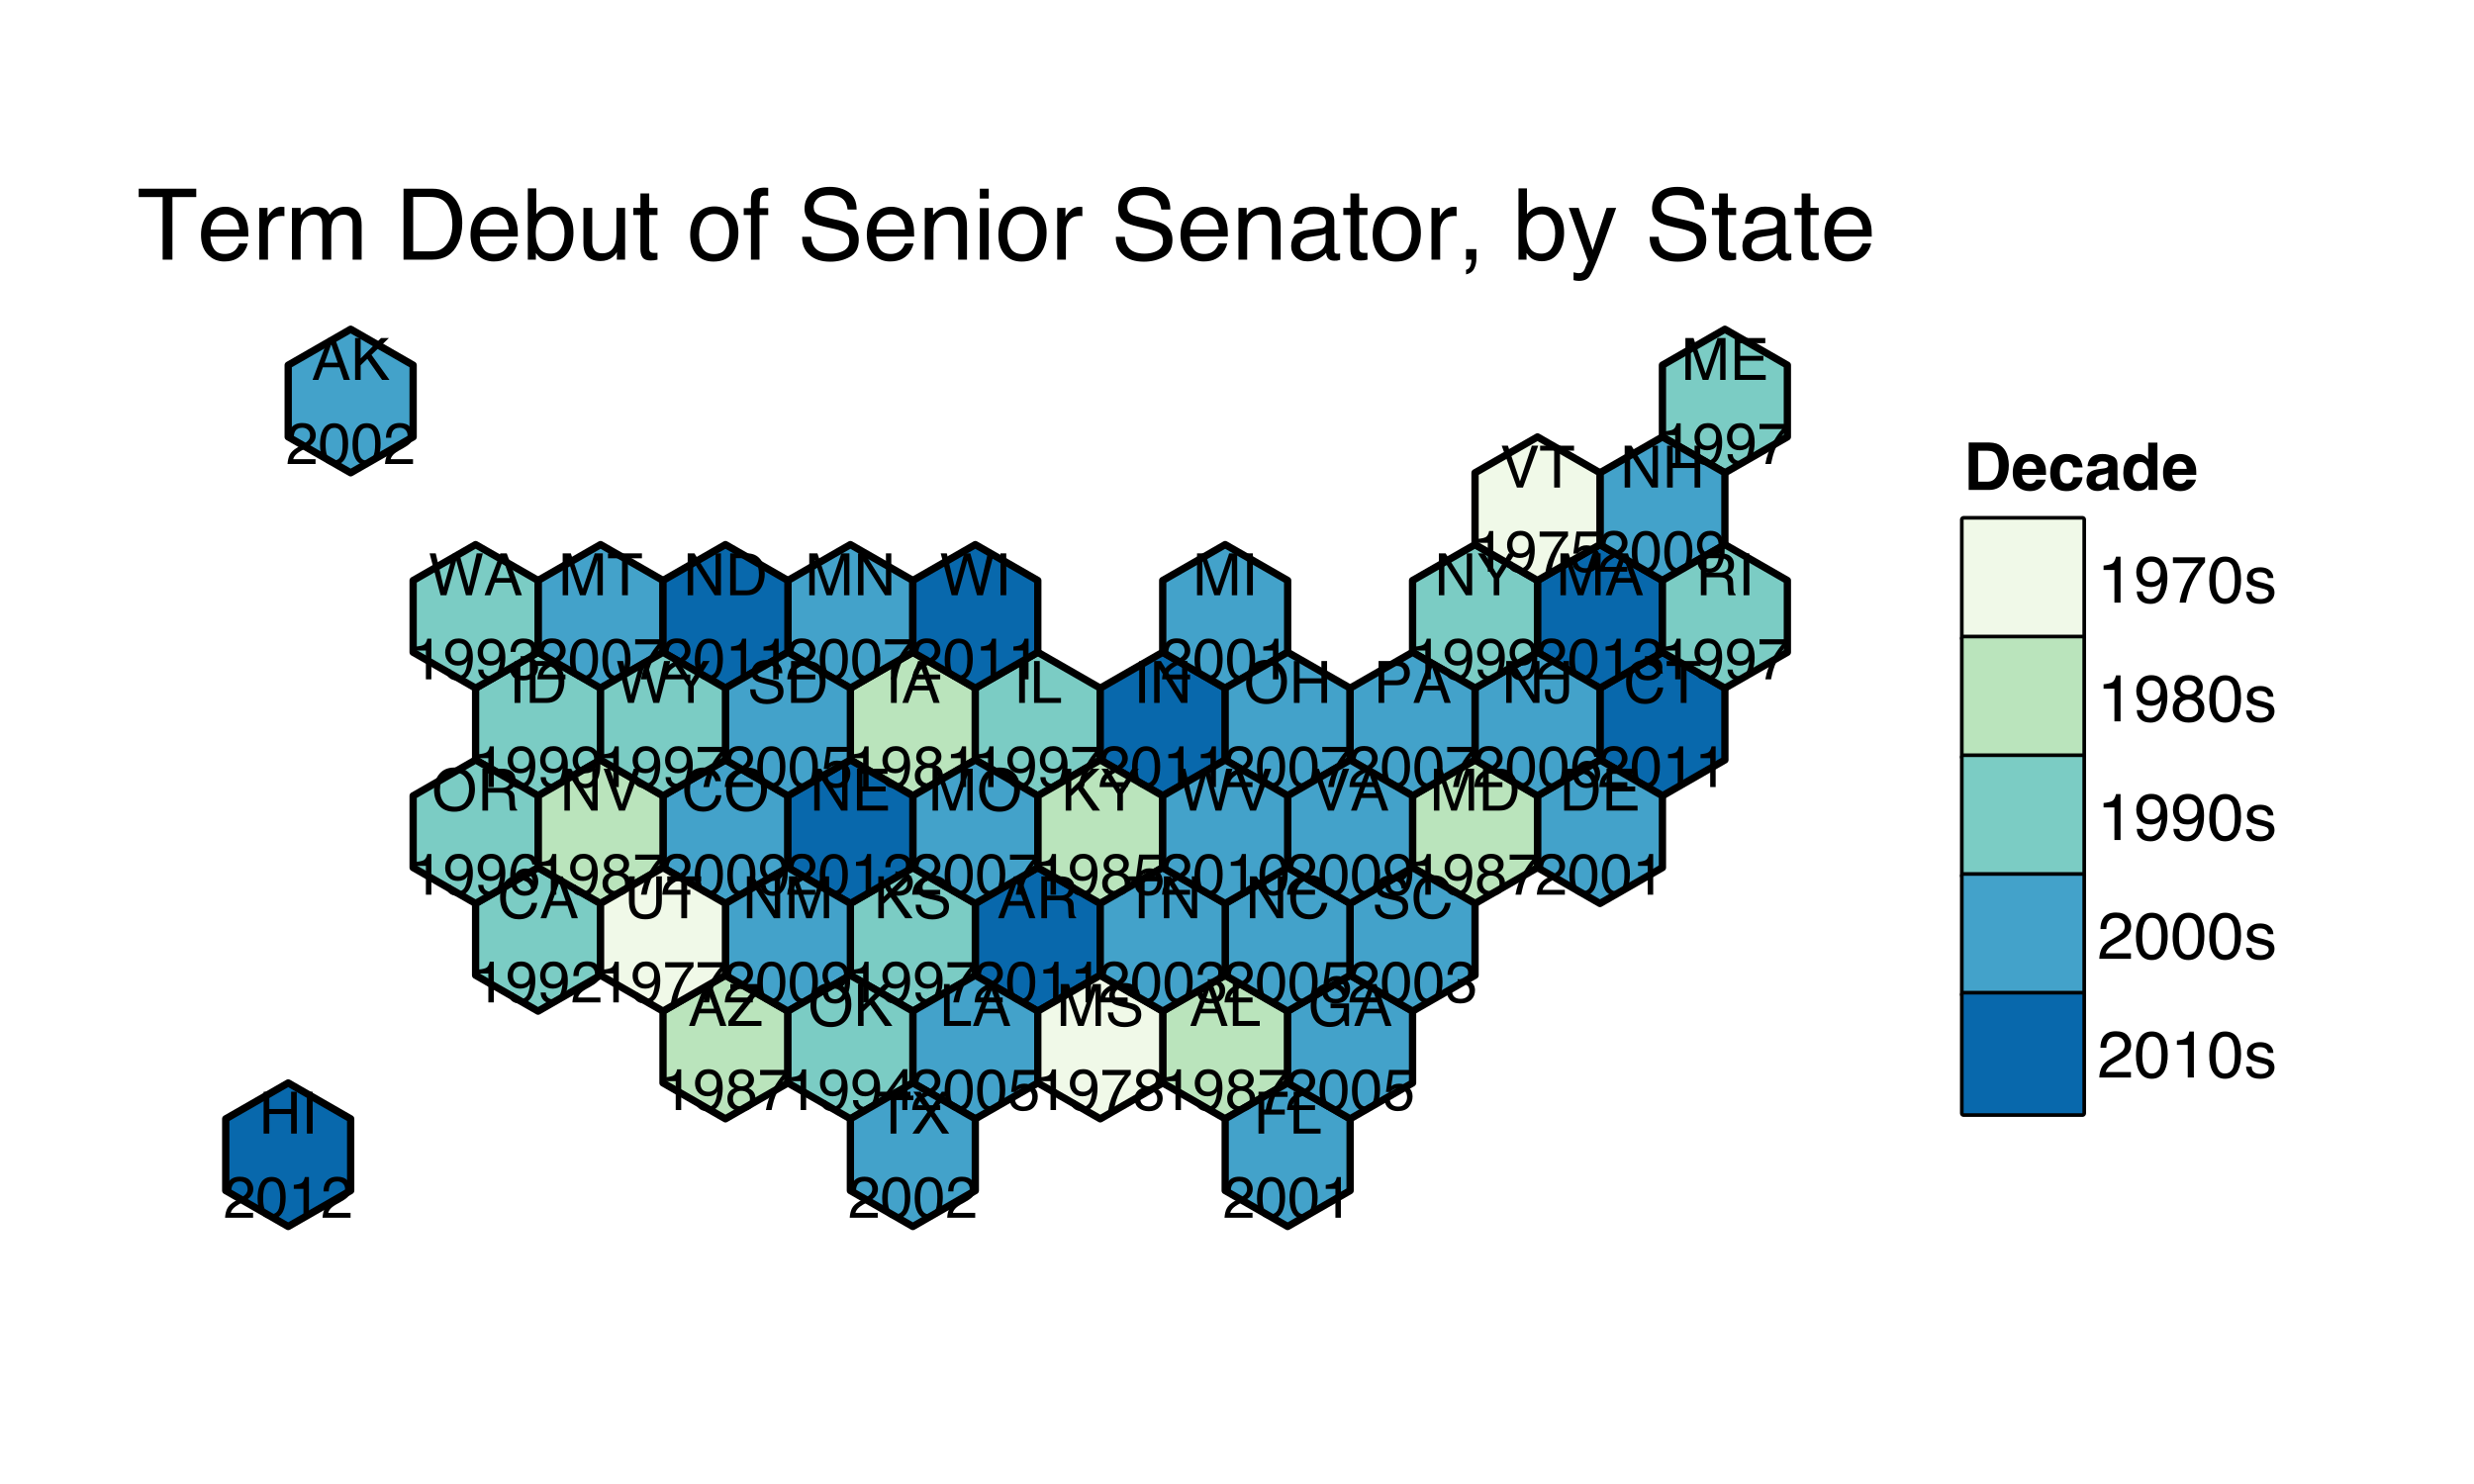<?xml version="1.0" encoding="UTF-8"?>
<svg xmlns="http://www.w3.org/2000/svg" xmlns:xlink="http://www.w3.org/1999/xlink" width="360pt" height="216pt" viewBox="0 0 360 216" version="1.1">
<defs>
<g>
<symbol overflow="visible" id="glyph0-0">
<path style="stroke:none;" d="M 0.281 0 L 0.281 -6.094 L 5.109 -6.094 L 5.109 0 Z M 4.344 -0.766 L 4.344 -5.328 L 1.031 -5.328 L 1.031 -0.766 Z "/>
</symbol>
<symbol overflow="visible" id="glyph0-1">
<path style="stroke:none;" d="M 3.781 -2.5 L 2.844 -5.188 L 1.875 -2.5 Z M 2.422 -6.094 L 3.359 -6.094 L 5.562 0 L 4.656 0 L 4.047 -1.828 L 1.625 -1.828 L 0.969 0 L 0.125 0 Z M 2.844 -6.094 Z "/>
</symbol>
<symbol overflow="visible" id="glyph0-2">
<path style="stroke:none;" d="M 0.641 -6.094 L 1.453 -6.094 L 1.453 -3.125 L 4.422 -6.094 L 5.562 -6.094 L 3.031 -3.641 L 5.641 0 L 4.562 0 L 2.422 -3.062 L 1.453 -2.125 L 1.453 0 L 0.641 0 Z "/>
</symbol>
<symbol overflow="visible" id="glyph0-3">
<path style="stroke:none;" d="M 0.266 0 C 0.297 -0.508 0.398 -0.953 0.578 -1.328 C 0.766 -1.711 1.125 -2.062 1.656 -2.375 L 2.453 -2.828 C 2.816 -3.035 3.066 -3.211 3.203 -3.359 C 3.43 -3.586 3.547 -3.852 3.547 -4.156 C 3.547 -4.5 3.441 -4.77 3.234 -4.969 C 3.023 -5.176 2.75 -5.281 2.406 -5.281 C 1.895 -5.281 1.539 -5.086 1.344 -4.703 C 1.238 -4.492 1.18 -4.203 1.172 -3.828 L 0.406 -3.828 C 0.414 -4.348 0.516 -4.77 0.703 -5.094 C 1.023 -5.676 1.594 -5.969 2.406 -5.969 C 3.094 -5.969 3.594 -5.781 3.906 -5.406 C 4.219 -5.039 4.375 -4.633 4.375 -4.188 C 4.375 -3.707 4.207 -3.301 3.875 -2.969 C 3.676 -2.77 3.328 -2.531 2.828 -2.25 L 2.266 -1.938 C 1.992 -1.781 1.781 -1.633 1.625 -1.5 C 1.344 -1.258 1.164 -0.992 1.094 -0.703 L 4.344 -0.703 L 4.344 0 Z "/>
</symbol>
<symbol overflow="visible" id="glyph0-4">
<path style="stroke:none;" d="M 2.297 -5.938 C 3.066 -5.938 3.625 -5.625 3.969 -5 C 4.227 -4.508 4.359 -3.836 4.359 -2.984 C 4.359 -2.172 4.238 -1.5 4 -0.969 C 3.656 -0.219 3.086 0.156 2.297 0.156 C 1.578 0.156 1.047 -0.148 0.703 -0.766 C 0.41 -1.285 0.266 -1.977 0.266 -2.844 C 0.266 -3.52 0.352 -4.102 0.531 -4.594 C 0.852 -5.488 1.441 -5.938 2.297 -5.938 Z M 2.297 -0.516 C 2.68 -0.516 2.988 -0.688 3.219 -1.031 C 3.445 -1.375 3.562 -2.016 3.562 -2.953 C 3.562 -3.629 3.477 -4.18 3.312 -4.609 C 3.145 -5.047 2.82 -5.266 2.344 -5.266 C 1.906 -5.266 1.582 -5.055 1.375 -4.641 C 1.176 -4.234 1.078 -3.629 1.078 -2.828 C 1.078 -2.211 1.141 -1.723 1.266 -1.359 C 1.461 -0.797 1.805 -0.516 2.297 -0.516 Z "/>
</symbol>
<symbol overflow="visible" id="glyph0-5">
<path style="stroke:none;" d="M 0.641 -6.094 L 1.469 -6.094 L 1.469 -0.719 L 4.562 -0.719 L 4.562 0 L 0.641 0 Z "/>
</symbol>
<symbol overflow="visible" id="glyph0-6">
<path style="stroke:none;" d="M 0.812 -4.203 L 0.812 -4.781 C 1.352 -4.832 1.727 -4.922 1.938 -5.047 C 2.156 -5.172 2.316 -5.461 2.422 -5.922 L 3.016 -5.922 L 3.016 0 L 2.219 0 L 2.219 -4.203 Z "/>
</symbol>
<symbol overflow="visible" id="glyph0-7">
<path style="stroke:none;" d="M 1.125 -1.438 C 1.145 -1.02 1.305 -0.734 1.609 -0.578 C 1.754 -0.492 1.926 -0.453 2.125 -0.453 C 2.477 -0.453 2.781 -0.598 3.031 -0.891 C 3.281 -1.191 3.457 -1.801 3.562 -2.719 C 3.406 -2.445 3.203 -2.258 2.953 -2.156 C 2.703 -2.051 2.438 -2 2.156 -2 C 1.582 -2 1.129 -2.176 0.797 -2.531 C 0.461 -2.895 0.297 -3.352 0.297 -3.906 C 0.297 -4.445 0.461 -4.922 0.797 -5.328 C 1.129 -5.742 1.613 -5.953 2.25 -5.953 C 3.113 -5.953 3.711 -5.562 4.047 -4.781 C 4.234 -4.352 4.328 -3.816 4.328 -3.172 C 4.328 -2.441 4.219 -1.797 4 -1.234 C 3.633 -0.297 3.02 0.172 2.156 0.172 C 1.57 0.172 1.129 0.02 0.828 -0.281 C 0.523 -0.594 0.375 -0.977 0.375 -1.438 Z M 2.266 -2.656 C 2.555 -2.656 2.82 -2.75 3.062 -2.938 C 3.312 -3.133 3.438 -3.477 3.438 -3.969 C 3.438 -4.406 3.328 -4.727 3.109 -4.938 C 2.891 -5.156 2.609 -5.266 2.266 -5.266 C 1.898 -5.266 1.609 -5.141 1.391 -4.891 C 1.18 -4.648 1.078 -4.328 1.078 -3.922 C 1.078 -3.535 1.172 -3.227 1.359 -3 C 1.547 -2.77 1.848 -2.656 2.266 -2.656 Z "/>
</symbol>
<symbol overflow="visible" id="glyph0-8">
<path style="stroke:none;" d="M 2.312 -3.453 C 2.645 -3.453 2.898 -3.539 3.078 -3.719 C 3.266 -3.906 3.359 -4.129 3.359 -4.391 C 3.359 -4.609 3.27 -4.812 3.094 -5 C 2.914 -5.188 2.645 -5.281 2.281 -5.281 C 1.926 -5.281 1.664 -5.188 1.5 -5 C 1.344 -4.812 1.266 -4.594 1.266 -4.344 C 1.266 -4.062 1.367 -3.844 1.578 -3.688 C 1.785 -3.531 2.031 -3.453 2.312 -3.453 Z M 2.359 -0.516 C 2.703 -0.516 2.988 -0.609 3.219 -0.797 C 3.445 -0.984 3.562 -1.258 3.562 -1.625 C 3.562 -2.008 3.441 -2.301 3.203 -2.5 C 2.973 -2.695 2.672 -2.797 2.297 -2.797 C 1.941 -2.797 1.648 -2.691 1.422 -2.484 C 1.203 -2.285 1.094 -2.008 1.094 -1.656 C 1.094 -1.344 1.191 -1.07 1.391 -0.844 C 1.598 -0.625 1.922 -0.516 2.359 -0.516 Z M 1.297 -3.172 C 1.086 -3.254 0.926 -3.359 0.812 -3.484 C 0.594 -3.703 0.484 -3.988 0.484 -4.344 C 0.484 -4.781 0.641 -5.156 0.953 -5.469 C 1.273 -5.789 1.734 -5.953 2.328 -5.953 C 2.898 -5.953 3.348 -5.801 3.672 -5.5 C 3.992 -5.207 4.156 -4.859 4.156 -4.453 C 4.156 -4.086 4.062 -3.789 3.875 -3.562 C 3.77 -3.426 3.602 -3.297 3.375 -3.172 C 3.625 -3.055 3.82 -2.926 3.969 -2.781 C 4.227 -2.508 4.359 -2.148 4.359 -1.703 C 4.359 -1.18 4.18 -0.738 3.828 -0.375 C 3.473 -0.008 2.977 0.172 2.344 0.172 C 1.758 0.172 1.27 0.016 0.875 -0.297 C 0.477 -0.609 0.281 -1.066 0.281 -1.672 C 0.281 -2.023 0.363 -2.328 0.531 -2.578 C 0.695 -2.836 0.953 -3.035 1.297 -3.172 Z "/>
</symbol>
<symbol overflow="visible" id="glyph0-9">
<path style="stroke:none;" d="M 4.438 -5.844 L 4.438 -5.188 C 4.25 -5.008 3.992 -4.688 3.672 -4.219 C 3.359 -3.758 3.082 -3.266 2.844 -2.734 C 2.602 -2.223 2.422 -1.754 2.297 -1.328 C 2.211 -1.047 2.109 -0.602 1.984 0 L 1.156 0 C 1.344 -1.133 1.758 -2.266 2.406 -3.391 C 2.781 -4.047 3.176 -4.613 3.594 -5.094 L 0.312 -5.094 L 0.312 -5.844 Z "/>
</symbol>
<symbol overflow="visible" id="glyph0-10">
<path style="stroke:none;" d="M 3.484 -3.297 C 3.867 -3.297 4.172 -3.375 4.391 -3.531 C 4.617 -3.688 4.734 -3.969 4.734 -4.375 C 4.734 -4.812 4.578 -5.109 4.266 -5.266 C 4.098 -5.348 3.875 -5.391 3.594 -5.391 L 1.578 -5.391 L 1.578 -3.297 Z M 0.75 -6.094 L 3.562 -6.094 C 4.031 -6.094 4.414 -6.023 4.719 -5.891 C 5.289 -5.629 5.578 -5.148 5.578 -4.453 C 5.578 -4.086 5.5 -3.785 5.344 -3.547 C 5.195 -3.316 4.988 -3.133 4.719 -3 C 4.957 -2.895 5.133 -2.766 5.25 -2.609 C 5.375 -2.453 5.441 -2.195 5.453 -1.844 L 5.484 -1.031 C 5.492 -0.801 5.516 -0.629 5.547 -0.516 C 5.598 -0.316 5.688 -0.191 5.812 -0.141 L 5.812 0 L 4.797 0 C 4.766 -0.051 4.738 -0.117 4.719 -0.203 C 4.707 -0.285 4.695 -0.445 4.688 -0.688 L 4.641 -1.703 C 4.617 -2.098 4.473 -2.363 4.203 -2.5 C 4.035 -2.57 3.785 -2.609 3.453 -2.609 L 1.578 -2.609 L 1.578 0 L 0.75 0 Z "/>
</symbol>
<symbol overflow="visible" id="glyph0-11">
<path style="stroke:none;" d="M 0.188 -0.688 L 3.938 -5.375 L 0.469 -5.375 L 0.469 -6.094 L 5 -6.094 L 5 -5.391 L 1.234 -0.719 L 5 -0.719 L 5 0 L 0.188 0 Z M 2.734 -6.094 Z "/>
</symbol>
<symbol overflow="visible" id="glyph0-12">
<path style="stroke:none;" d="M 3.219 -6.266 C 3.988 -6.266 4.586 -6.062 5.016 -5.656 C 5.441 -5.25 5.676 -4.785 5.719 -4.266 L 4.922 -4.266 C 4.828 -4.66 4.645 -4.973 4.375 -5.203 C 4.102 -5.43 3.719 -5.547 3.219 -5.547 C 2.625 -5.547 2.141 -5.332 1.766 -4.906 C 1.398 -4.488 1.219 -3.844 1.219 -2.969 C 1.219 -2.258 1.383 -1.68 1.719 -1.234 C 2.051 -0.785 2.547 -0.562 3.203 -0.562 C 3.816 -0.562 4.281 -0.797 4.594 -1.266 C 4.77 -1.516 4.895 -1.836 4.969 -2.234 L 5.781 -2.234 C 5.707 -1.598 5.469 -1.062 5.062 -0.625 C 4.582 -0.102 3.93 0.156 3.109 0.156 C 2.398 0.156 1.805 -0.055 1.328 -0.484 C 0.691 -1.055 0.375 -1.93 0.375 -3.109 C 0.375 -4.016 0.613 -4.754 1.094 -5.328 C 1.602 -5.953 2.312 -6.266 3.219 -6.266 Z M 3.047 -6.266 Z "/>
</symbol>
<symbol overflow="visible" id="glyph0-13">
<path style="stroke:none;" d="M 3.281 -6.266 C 4.352 -6.266 5.148 -5.914 5.672 -5.219 C 6.078 -4.688 6.281 -4 6.281 -3.156 C 6.281 -2.238 6.047 -1.484 5.578 -0.891 C 5.035 -0.18 4.266 0.172 3.266 0.172 C 2.328 0.172 1.586 -0.133 1.047 -0.75 C 0.566 -1.344 0.328 -2.098 0.328 -3.016 C 0.328 -3.836 0.535 -4.547 0.953 -5.141 C 1.473 -5.891 2.25 -6.266 3.281 -6.266 Z M 3.359 -0.562 C 4.086 -0.562 4.613 -0.82 4.938 -1.344 C 5.258 -1.863 5.422 -2.461 5.422 -3.141 C 5.422 -3.859 5.234 -4.438 4.859 -4.875 C 4.484 -5.312 3.973 -5.531 3.328 -5.531 C 2.691 -5.531 2.176 -5.312 1.781 -4.875 C 1.383 -4.445 1.188 -3.812 1.188 -2.969 C 1.188 -2.289 1.359 -1.719 1.703 -1.25 C 2.047 -0.789 2.598 -0.562 3.359 -0.562 Z M 3.297 -6.266 Z "/>
</symbol>
<symbol overflow="visible" id="glyph0-14">
<path style="stroke:none;" d="M 5.078 -6.094 L 5.078 -5.375 L 3.031 -5.375 L 3.031 0 L 2.188 0 L 2.188 -5.375 L 0.141 -5.375 L 0.141 -6.094 Z "/>
</symbol>
<symbol overflow="visible" id="glyph0-15">
<path style="stroke:none;" d="M 2.984 -0.703 C 3.266 -0.703 3.492 -0.734 3.672 -0.797 C 3.992 -0.898 4.258 -1.109 4.469 -1.422 C 4.625 -1.66 4.738 -1.973 4.812 -2.359 C 4.852 -2.586 4.875 -2.801 4.875 -3 C 4.875 -3.758 4.723 -4.348 4.422 -4.766 C 4.129 -5.18 3.648 -5.391 2.984 -5.391 L 1.516 -5.391 L 1.516 -0.703 Z M 0.688 -6.094 L 3.156 -6.094 C 3.988 -6.094 4.641 -5.797 5.109 -5.203 C 5.516 -4.672 5.719 -3.984 5.719 -3.141 C 5.719 -2.492 5.598 -1.91 5.359 -1.391 C 4.93 -0.461 4.191 0 3.141 0 L 0.688 0 Z "/>
</symbol>
<symbol overflow="visible" id="glyph0-16">
<path style="stroke:none;" d="M 0.719 -6.094 L 5.172 -6.094 L 5.172 -5.344 L 1.531 -5.344 L 1.531 -3.5 L 4.891 -3.5 L 4.891 -2.797 L 1.531 -2.797 L 1.531 -0.719 L 5.234 -0.719 L 5.234 0 L 0.719 0 Z M 2.984 -6.094 Z "/>
</symbol>
<symbol overflow="visible" id="glyph0-17">
<path style="stroke:none;" d="M 0.719 -6.094 L 4.953 -6.094 L 4.953 -5.344 L 1.547 -5.344 L 1.547 -3.5 L 4.547 -3.5 L 4.547 -2.766 L 1.547 -2.766 L 1.547 0 L 0.719 0 Z "/>
</symbol>
<symbol overflow="visible" id="glyph0-18">
<path style="stroke:none;" d="M 3.281 -6.25 C 3.852 -6.25 4.348 -6.141 4.766 -5.922 C 5.367 -5.609 5.738 -5.051 5.875 -4.25 L 5.062 -4.25 C 4.969 -4.695 4.758 -5.02 4.438 -5.219 C 4.125 -5.426 3.734 -5.531 3.266 -5.531 C 2.703 -5.531 2.223 -5.316 1.828 -4.891 C 1.441 -4.473 1.25 -3.844 1.25 -3 C 1.25 -2.27 1.41 -1.676 1.734 -1.219 C 2.055 -0.77 2.578 -0.547 3.297 -0.547 C 3.848 -0.547 4.301 -0.703 4.656 -1.016 C 5.02 -1.336 5.207 -1.859 5.219 -2.578 L 3.297 -2.578 L 3.297 -3.266 L 5.984 -3.266 L 5.984 0 L 5.453 0 L 5.25 -0.781 C 4.969 -0.477 4.719 -0.266 4.5 -0.141 C 4.145 0.055 3.688 0.156 3.125 0.156 C 2.406 0.156 1.785 -0.078 1.266 -0.547 C 0.691 -1.129 0.406 -1.93 0.406 -2.953 C 0.406 -3.973 0.68 -4.785 1.234 -5.391 C 1.766 -5.961 2.445 -6.25 3.281 -6.25 Z M 3.141 -6.266 Z "/>
</symbol>
<symbol overflow="visible" id="glyph0-19">
<path style="stroke:none;" d="M 1.047 -1.516 C 1.098 -1.086 1.297 -0.789 1.641 -0.625 C 1.816 -0.539 2.023 -0.5 2.266 -0.5 C 2.703 -0.5 3.023 -0.641 3.234 -0.922 C 3.453 -1.211 3.562 -1.531 3.562 -1.875 C 3.562 -2.281 3.43 -2.598 3.172 -2.828 C 2.922 -3.055 2.617 -3.172 2.266 -3.172 C 2.016 -3.172 1.797 -3.117 1.609 -3.016 C 1.422 -2.922 1.266 -2.785 1.141 -2.609 L 0.484 -2.641 L 0.938 -5.844 L 4.031 -5.844 L 4.031 -5.125 L 1.5 -5.125 L 1.25 -3.469 C 1.383 -3.57 1.516 -3.648 1.641 -3.703 C 1.859 -3.797 2.113 -3.844 2.406 -3.844 C 2.957 -3.844 3.422 -3.664 3.797 -3.312 C 4.172 -2.969 4.359 -2.523 4.359 -1.984 C 4.359 -1.422 4.188 -0.922 3.844 -0.484 C 3.5 -0.055 2.945 0.156 2.188 0.156 C 1.695 0.156 1.266 0.02 0.891 -0.25 C 0.523 -0.531 0.32 -0.953 0.281 -1.516 Z "/>
</symbol>
<symbol overflow="visible" id="glyph0-20">
<path style="stroke:none;" d="M 0.672 -6.094 L 1.5 -6.094 L 1.5 -3.578 L 4.672 -3.578 L 4.672 -6.094 L 5.5 -6.094 L 5.5 0 L 4.672 0 L 4.672 -2.844 L 1.5 -2.844 L 1.5 0 L 0.672 0 Z "/>
</symbol>
<symbol overflow="visible" id="glyph0-21">
<path style="stroke:none;" d="M 0.828 -6.094 L 1.672 -6.094 L 1.672 0 L 0.828 0 Z "/>
</symbol>
<symbol overflow="visible" id="glyph0-22">
<path style="stroke:none;" d="M 0.641 -6.094 L 1.625 -6.094 L 4.703 -1.156 L 4.703 -6.094 L 5.484 -6.094 L 5.484 0 L 4.562 0 L 1.438 -4.938 L 1.438 0 L 0.641 0 Z M 3.016 -6.094 Z "/>
</symbol>
<symbol overflow="visible" id="glyph0-23">
<path style="stroke:none;" d="M 1.188 -1.969 C 1.207 -1.625 1.289 -1.344 1.438 -1.125 C 1.707 -0.719 2.188 -0.516 2.875 -0.516 C 3.188 -0.516 3.473 -0.562 3.734 -0.656 C 4.223 -0.82 4.469 -1.129 4.469 -1.578 C 4.469 -1.91 4.363 -2.145 4.156 -2.281 C 3.945 -2.414 3.617 -2.535 3.172 -2.641 L 2.344 -2.828 C 1.801 -2.953 1.422 -3.086 1.203 -3.234 C 0.805 -3.484 0.609 -3.863 0.609 -4.375 C 0.609 -4.926 0.797 -5.375 1.172 -5.719 C 1.555 -6.07 2.098 -6.25 2.797 -6.25 C 3.43 -6.25 3.973 -6.094 4.422 -5.781 C 4.867 -5.477 5.094 -4.988 5.094 -4.312 L 4.312 -4.312 C 4.27 -4.633 4.18 -4.883 4.047 -5.062 C 3.797 -5.375 3.367 -5.531 2.766 -5.531 C 2.273 -5.531 1.926 -5.426 1.719 -5.219 C 1.508 -5.02 1.406 -4.785 1.406 -4.516 C 1.406 -4.211 1.523 -3.992 1.766 -3.859 C 1.93 -3.773 2.301 -3.664 2.875 -3.531 L 3.734 -3.328 C 4.148 -3.234 4.469 -3.109 4.688 -2.953 C 5.07 -2.66 5.266 -2.242 5.266 -1.703 C 5.266 -1.023 5.02 -0.539 4.531 -0.25 C 4.039 0.031 3.473 0.172 2.828 0.172 C 2.066 0.172 1.473 -0.02 1.047 -0.406 C 0.617 -0.789 0.406 -1.312 0.406 -1.969 Z M 2.859 -6.266 Z "/>
</symbol>
<symbol overflow="visible" id="glyph0-24">
<path style="stroke:none;" d="M 0.172 -6.094 L 1.141 -6.094 L 2.891 -3.172 L 4.641 -6.094 L 5.609 -6.094 L 3.297 -2.453 L 3.297 0 L 2.484 0 L 2.484 -2.453 Z M 2.906 -6.094 Z "/>
</symbol>
<symbol overflow="visible" id="glyph0-25">
<path style="stroke:none;" d="M 0.625 -6.094 L 1.812 -6.094 L 3.562 -0.938 L 5.297 -6.094 L 6.469 -6.094 L 6.469 0 L 5.688 0 L 5.688 -3.594 C 5.688 -3.719 5.688 -3.926 5.688 -4.219 C 5.695 -4.508 5.703 -4.816 5.703 -5.141 L 3.969 0 L 3.141 0 L 1.391 -5.141 L 1.391 -4.953 C 1.391 -4.805 1.395 -4.578 1.406 -4.266 C 1.414 -3.961 1.422 -3.738 1.422 -3.594 L 1.422 0 L 0.625 0 Z "/>
</symbol>
<symbol overflow="visible" id="glyph0-26">
<path style="stroke:none;" d="M 2.203 0.156 C 1.504 0.156 0.992 -0.035 0.672 -0.422 C 0.359 -0.805 0.203 -1.273 0.203 -1.828 L 0.984 -1.828 C 1.016 -1.441 1.086 -1.16 1.203 -0.984 C 1.391 -0.672 1.738 -0.516 2.25 -0.516 C 2.645 -0.516 2.957 -0.617 3.188 -0.828 C 3.426 -1.047 3.547 -1.316 3.547 -1.641 C 3.547 -2.055 3.422 -2.344 3.172 -2.5 C 2.922 -2.664 2.578 -2.75 2.141 -2.75 C 2.086 -2.75 2.035 -2.75 1.984 -2.75 C 1.93 -2.75 1.879 -2.75 1.828 -2.75 L 1.828 -3.406 C 1.898 -3.395 1.961 -3.383 2.016 -3.375 C 2.066 -3.375 2.125 -3.375 2.188 -3.375 C 2.469 -3.375 2.695 -3.422 2.875 -3.516 C 3.195 -3.672 3.359 -3.945 3.359 -4.344 C 3.359 -4.645 3.25 -4.875 3.031 -5.031 C 2.82 -5.188 2.578 -5.266 2.297 -5.266 C 1.805 -5.266 1.461 -5.098 1.266 -4.766 C 1.16 -4.586 1.102 -4.332 1.094 -4 L 0.359 -4 C 0.359 -4.438 0.445 -4.812 0.625 -5.125 C 0.926 -5.676 1.457 -5.953 2.219 -5.953 C 2.832 -5.953 3.301 -5.816 3.625 -5.547 C 3.957 -5.273 4.125 -4.883 4.125 -4.375 C 4.125 -4.008 4.023 -3.711 3.828 -3.484 C 3.711 -3.348 3.555 -3.238 3.359 -3.156 C 3.672 -3.07 3.914 -2.906 4.094 -2.656 C 4.27 -2.414 4.359 -2.117 4.359 -1.766 C 4.359 -1.191 4.172 -0.727 3.797 -0.375 C 3.422 -0.02 2.891 0.156 2.203 0.156 Z "/>
</symbol>
<symbol overflow="visible" id="glyph0-27">
<path style="stroke:none;" d="M 3.641 -1.812 C 3.641 -1.301 3.562 -0.906 3.406 -0.625 C 3.125 -0.102 2.586 0.156 1.797 0.156 C 1.336 0.156 0.945 0.035 0.625 -0.203 C 0.301 -0.453 0.141 -0.895 0.141 -1.531 L 0.141 -1.969 L 0.922 -1.969 L 0.922 -1.531 C 0.922 -1.195 0.992 -0.945 1.141 -0.781 C 1.285 -0.613 1.516 -0.531 1.828 -0.531 C 2.273 -0.531 2.566 -0.68 2.703 -0.984 C 2.785 -1.172 2.828 -1.52 2.828 -2.031 L 2.828 -6.094 L 3.641 -6.094 Z "/>
</symbol>
<symbol overflow="visible" id="glyph0-28">
<path style="stroke:none;" d="M 2.484 -5.969 C 3.148 -5.969 3.613 -5.797 3.875 -5.453 C 4.133 -5.109 4.266 -4.754 4.266 -4.391 L 3.531 -4.391 C 3.488 -4.617 3.414 -4.801 3.312 -4.938 C 3.133 -5.188 2.863 -5.312 2.5 -5.312 C 2.082 -5.312 1.75 -5.117 1.5 -4.734 C 1.258 -4.348 1.125 -3.797 1.094 -3.078 C 1.258 -3.328 1.473 -3.516 1.734 -3.641 C 1.973 -3.754 2.238 -3.812 2.531 -3.812 C 3.031 -3.812 3.461 -3.648 3.828 -3.328 C 4.203 -3.004 4.391 -2.531 4.391 -1.906 C 4.391 -1.363 4.211 -0.883 3.859 -0.469 C 3.516 -0.051 3.016 0.156 2.359 0.156 C 1.805 0.156 1.328 -0.051 0.922 -0.469 C 0.516 -0.895 0.312 -1.609 0.312 -2.609 C 0.312 -3.348 0.406 -3.973 0.594 -4.484 C 0.938 -5.473 1.566 -5.969 2.484 -5.969 Z M 2.438 -0.516 C 2.82 -0.516 3.113 -0.645 3.312 -0.906 C 3.508 -1.164 3.609 -1.477 3.609 -1.844 C 3.609 -2.145 3.52 -2.43 3.344 -2.703 C 3.164 -2.984 2.848 -3.125 2.391 -3.125 C 2.066 -3.125 1.785 -3.016 1.547 -2.797 C 1.305 -2.586 1.188 -2.27 1.188 -1.844 C 1.188 -1.469 1.297 -1.148 1.516 -0.891 C 1.734 -0.641 2.039 -0.516 2.438 -0.516 Z "/>
</symbol>
<symbol overflow="visible" id="glyph0-29">
<path style="stroke:none;" d="M 1.125 -6.094 L 2.875 -0.906 L 4.609 -6.094 L 5.531 -6.094 L 3.312 0 L 2.438 0 L 0.219 -6.094 Z "/>
</symbol>
<symbol overflow="visible" id="glyph0-30">
<path style="stroke:none;" d="M 2.812 -2.109 L 2.812 -4.797 L 0.906 -2.109 Z M 2.828 0 L 2.828 -1.453 L 0.219 -1.453 L 0.219 -2.188 L 2.938 -5.953 L 3.562 -5.953 L 3.562 -2.109 L 4.438 -2.109 L 4.438 -1.453 L 3.562 -1.453 L 3.562 0 Z "/>
</symbol>
<symbol overflow="visible" id="glyph0-31">
<path style="stroke:none;" d="M 0.719 -6.094 L 3.469 -6.094 C 4.008 -6.094 4.445 -5.941 4.781 -5.641 C 5.113 -5.336 5.281 -4.906 5.281 -4.344 C 5.281 -3.875 5.129 -3.461 4.828 -3.109 C 4.535 -2.754 4.082 -2.578 3.469 -2.578 L 1.547 -2.578 L 1.547 0 L 0.719 0 Z M 4.438 -4.344 C 4.438 -4.789 4.273 -5.098 3.953 -5.266 C 3.766 -5.348 3.516 -5.391 3.203 -5.391 L 1.547 -5.391 L 1.547 -3.281 L 3.203 -3.281 C 3.566 -3.281 3.863 -3.359 4.094 -3.516 C 4.32 -3.672 4.438 -3.945 4.438 -4.344 Z "/>
</symbol>
<symbol overflow="visible" id="glyph0-32">
<path style="stroke:none;" d="M 1.172 0 L 0.172 0 L 2.359 -3.125 L 0.312 -6.094 L 1.344 -6.094 L 2.906 -3.766 L 4.438 -6.094 L 5.422 -6.094 L 3.375 -3.125 L 5.531 0 L 4.5 0 L 2.859 -2.5 Z "/>
</symbol>
<symbol overflow="visible" id="glyph0-33">
<path style="stroke:none;" d="M 1.547 -6.094 L 1.547 -2.328 C 1.547 -1.891 1.629 -1.52 1.797 -1.219 C 2.035 -0.781 2.445 -0.562 3.031 -0.562 C 3.738 -0.562 4.219 -0.801 4.469 -1.281 C 4.602 -1.539 4.672 -1.891 4.672 -2.328 L 4.672 -6.094 L 5.5 -6.094 L 5.5 -2.672 C 5.5 -1.922 5.398 -1.344 5.203 -0.938 C 4.836 -0.207 4.141 0.156 3.109 0.156 C 2.078 0.156 1.379 -0.207 1.016 -0.938 C 0.805 -1.344 0.703 -1.922 0.703 -2.672 L 0.703 -6.094 Z M 3.109 -6.094 Z "/>
</symbol>
<symbol overflow="visible" id="glyph0-34">
<path style="stroke:none;" d="M 1.047 -6.094 L 2.203 -1.141 L 3.578 -6.094 L 4.469 -6.094 L 5.859 -1.141 L 7 -6.094 L 7.906 -6.094 L 6.297 0 L 5.438 0 L 4.031 -5.062 L 2.609 0 L 1.75 0 L 0.156 -6.094 Z "/>
</symbol>
<symbol overflow="visible" id="glyph1-0">
<path style="stroke:none;" d="M 0.719 0 L 0.719 -6.906 L 6.281 -6.906 L 6.281 0 Z M 5.422 -0.859 L 5.422 -6.047 L 1.578 -6.047 L 1.578 -0.859 Z "/>
</symbol>
<symbol overflow="visible" id="glyph1-1">
<path style="stroke:none;" d="M 2.125 -5.703 L 2.125 -1.203 L 3.469 -1.203 C 4.145 -1.203 4.617 -1.535 4.891 -2.203 C 5.035 -2.578 5.109 -3.016 5.109 -3.516 C 5.109 -4.223 5 -4.766 4.781 -5.141 C 4.562 -5.516 4.125 -5.703 3.469 -5.703 Z M 3.703 -6.906 C 4.129 -6.895 4.488 -6.844 4.781 -6.75 C 5.258 -6.594 5.648 -6.301 5.953 -5.875 C 6.191 -5.531 6.352 -5.16 6.438 -4.766 C 6.531 -4.367 6.578 -3.988 6.578 -3.625 C 6.578 -2.707 6.391 -1.926 6.016 -1.281 C 5.516 -0.426 4.742 0 3.703 0 L 0.734 0 L 0.734 -6.906 Z "/>
</symbol>
<symbol overflow="visible" id="glyph1-2">
<path style="stroke:none;" d="M 2.641 -4.141 C 2.328 -4.141 2.082 -4.039 1.906 -3.844 C 1.738 -3.656 1.633 -3.395 1.594 -3.062 L 3.672 -3.062 C 3.648 -3.414 3.539 -3.68 3.344 -3.859 C 3.156 -4.047 2.922 -4.141 2.641 -4.141 Z M 2.641 -5.234 C 3.066 -5.234 3.445 -5.156 3.781 -5 C 4.125 -4.844 4.406 -4.594 4.625 -4.25 C 4.82 -3.945 4.953 -3.594 5.016 -3.188 C 5.047 -2.957 5.062 -2.625 5.062 -2.188 L 1.562 -2.188 C 1.582 -1.676 1.742 -1.316 2.047 -1.109 C 2.234 -0.973 2.457 -0.906 2.719 -0.906 C 2.988 -0.906 3.207 -0.984 3.375 -1.141 C 3.469 -1.234 3.551 -1.352 3.625 -1.5 L 5 -1.5 C 4.957 -1.195 4.797 -0.891 4.516 -0.578 C 4.078 -0.078 3.469 0.172 2.688 0.172 C 2.031 0.172 1.453 -0.035 0.953 -0.453 C 0.461 -0.879 0.219 -1.562 0.219 -2.5 C 0.219 -3.383 0.441 -4.062 0.891 -4.531 C 1.336 -5 1.922 -5.234 2.641 -5.234 Z M 2.734 -5.234 Z "/>
</symbol>
<symbol overflow="visible" id="glyph1-3">
<path style="stroke:none;" d="M 3.672 -3.281 C 3.648 -3.469 3.586 -3.641 3.484 -3.797 C 3.328 -3.992 3.094 -4.094 2.781 -4.094 C 2.332 -4.094 2.023 -3.867 1.859 -3.422 C 1.773 -3.191 1.734 -2.879 1.734 -2.484 C 1.734 -2.109 1.773 -1.805 1.859 -1.578 C 2.016 -1.148 2.316 -0.938 2.766 -0.938 C 3.078 -0.938 3.297 -1.02 3.422 -1.188 C 3.555 -1.363 3.633 -1.582 3.656 -1.844 L 5.031 -1.844 C 5 -1.438 4.852 -1.055 4.594 -0.703 C 4.164 -0.117 3.539 0.172 2.719 0.172 C 1.906 0.172 1.301 -0.066 0.906 -0.547 C 0.52 -1.035 0.328 -1.672 0.328 -2.453 C 0.328 -3.328 0.539 -4.008 0.969 -4.5 C 1.395 -4.988 1.988 -5.234 2.75 -5.234 C 3.383 -5.234 3.906 -5.086 4.312 -4.797 C 4.719 -4.504 4.961 -4 5.047 -3.281 Z M 2.766 -5.234 Z "/>
</symbol>
<symbol overflow="visible" id="glyph1-4">
<path style="stroke:none;" d="M 3.438 -2.484 C 3.352 -2.43 3.266 -2.391 3.172 -2.359 C 3.086 -2.328 2.973 -2.297 2.828 -2.266 L 2.531 -2.203 C 2.25 -2.148 2.047 -2.094 1.922 -2.031 C 1.711 -1.906 1.609 -1.711 1.609 -1.453 C 1.609 -1.223 1.672 -1.055 1.797 -0.953 C 1.93 -0.859 2.086 -0.812 2.266 -0.812 C 2.555 -0.812 2.82 -0.895 3.062 -1.062 C 3.301 -1.227 3.426 -1.535 3.438 -1.984 Z M 2.625 -3.109 C 2.875 -3.141 3.051 -3.176 3.156 -3.219 C 3.344 -3.301 3.438 -3.43 3.438 -3.609 C 3.438 -3.816 3.363 -3.957 3.219 -4.031 C 3.07 -4.113 2.859 -4.156 2.578 -4.156 C 2.266 -4.156 2.047 -4.078 1.922 -3.922 C 1.828 -3.805 1.766 -3.648 1.734 -3.453 L 0.438 -3.453 C 0.469 -3.898 0.594 -4.266 0.812 -4.547 C 1.164 -5.004 1.77 -5.234 2.625 -5.234 C 3.188 -5.234 3.688 -5.117 4.125 -4.891 C 4.562 -4.672 4.781 -4.254 4.781 -3.641 L 4.781 -1.297 C 4.781 -1.129 4.781 -0.93 4.781 -0.703 C 4.789 -0.523 4.816 -0.406 4.859 -0.344 C 4.898 -0.281 4.969 -0.234 5.062 -0.203 L 5.062 0 L 3.609 0 C 3.566 -0.102 3.535 -0.195 3.516 -0.281 C 3.504 -0.375 3.492 -0.477 3.484 -0.594 C 3.297 -0.395 3.082 -0.227 2.844 -0.094 C 2.562 0.07 2.238 0.156 1.875 0.156 C 1.414 0.156 1.035 0.023 0.734 -0.234 C 0.43 -0.492 0.281 -0.867 0.281 -1.359 C 0.281 -1.984 0.52 -2.438 1 -2.719 C 1.27 -2.875 1.66 -2.984 2.172 -3.047 Z M 2.703 -5.234 Z "/>
</symbol>
<symbol overflow="visible" id="glyph1-5">
<path style="stroke:none;" d="M 2.5 -5.234 C 2.812 -5.234 3.086 -5.16 3.328 -5.016 C 3.566 -4.879 3.766 -4.691 3.922 -4.453 L 3.922 -6.891 L 5.266 -6.891 L 5.266 0 L 3.969 0 L 3.969 -0.703 C 3.781 -0.398 3.562 -0.18 3.312 -0.047 C 3.07 0.086 2.77 0.156 2.406 0.156 C 1.812 0.156 1.312 -0.082 0.906 -0.562 C 0.5 -1.039 0.297 -1.66 0.297 -2.422 C 0.297 -3.297 0.492 -3.984 0.891 -4.484 C 1.297 -4.984 1.832 -5.234 2.5 -5.234 Z M 2.797 -0.969 C 3.172 -0.969 3.457 -1.109 3.656 -1.391 C 3.852 -1.672 3.953 -2.035 3.953 -2.484 C 3.953 -3.109 3.797 -3.551 3.484 -3.812 C 3.285 -3.977 3.062 -4.062 2.812 -4.062 C 2.414 -4.062 2.125 -3.91 1.938 -3.609 C 1.758 -3.316 1.672 -2.953 1.672 -2.516 C 1.672 -2.047 1.766 -1.672 1.953 -1.391 C 2.141 -1.109 2.422 -0.969 2.797 -0.969 Z "/>
</symbol>
<symbol overflow="visible" id="glyph2-0">
<path style="stroke:none;" d="M 0.312 0 L 0.312 -6.875 L 5.766 -6.875 L 5.766 0 Z M 4.906 -0.859 L 4.906 -6.016 L 1.172 -6.016 L 1.172 -0.859 Z "/>
</symbol>
<symbol overflow="visible" id="glyph2-1">
<path style="stroke:none;" d="M 0.922 -4.75 L 0.922 -5.391 C 1.523 -5.453 1.945 -5.551 2.188 -5.688 C 2.426 -5.832 2.609 -6.164 2.734 -6.688 L 3.391 -6.688 L 3.391 0 L 2.5 0 L 2.5 -4.75 Z "/>
</symbol>
<symbol overflow="visible" id="glyph2-2">
<path style="stroke:none;" d="M 1.281 -1.625 C 1.301 -1.156 1.477 -0.832 1.812 -0.656 C 1.988 -0.562 2.18 -0.516 2.391 -0.516 C 2.797 -0.516 3.141 -0.68 3.422 -1.016 C 3.703 -1.348 3.906 -2.031 4.031 -3.062 C 3.844 -2.77 3.609 -2.562 3.328 -2.438 C 3.055 -2.32 2.758 -2.266 2.438 -2.266 C 1.789 -2.266 1.281 -2.461 0.906 -2.859 C 0.531 -3.266 0.344 -3.785 0.344 -4.422 C 0.344 -5.023 0.523 -5.555 0.891 -6.016 C 1.266 -6.484 1.816 -6.719 2.547 -6.719 C 3.523 -6.719 4.195 -6.273 4.562 -5.391 C 4.77 -4.91 4.875 -4.305 4.875 -3.578 C 4.875 -2.754 4.75 -2.023 4.5 -1.391 C 4.094 -0.336 3.398 0.188 2.422 0.188 C 1.766 0.188 1.266 0.016 0.922 -0.328 C 0.586 -0.672 0.422 -1.102 0.422 -1.625 Z M 2.547 -3 C 2.879 -3 3.188 -3.109 3.469 -3.328 C 3.75 -3.547 3.891 -3.93 3.891 -4.484 C 3.891 -4.973 3.766 -5.336 3.516 -5.578 C 3.266 -5.828 2.945 -5.953 2.562 -5.953 C 2.145 -5.953 1.816 -5.812 1.578 -5.531 C 1.336 -5.258 1.219 -4.891 1.219 -4.422 C 1.219 -3.984 1.32 -3.633 1.531 -3.375 C 1.75 -3.125 2.086 -3 2.547 -3 Z "/>
</symbol>
<symbol overflow="visible" id="glyph2-3">
<path style="stroke:none;" d="M 5.016 -6.594 L 5.016 -5.859 C 4.797 -5.648 4.508 -5.285 4.156 -4.766 C 3.801 -4.242 3.484 -3.688 3.203 -3.094 C 2.93 -2.508 2.727 -1.977 2.594 -1.5 C 2.5 -1.188 2.379 -0.688 2.234 0 L 1.312 0 C 1.52 -1.281 1.988 -2.555 2.719 -3.828 C 3.145 -4.566 3.594 -5.207 4.062 -5.75 L 0.344 -5.75 L 0.344 -6.594 Z "/>
</symbol>
<symbol overflow="visible" id="glyph2-4">
<path style="stroke:none;" d="M 2.594 -6.703 C 3.457 -6.703 4.086 -6.348 4.484 -5.641 C 4.773 -5.086 4.922 -4.328 4.922 -3.359 C 4.922 -2.453 4.785 -1.695 4.516 -1.094 C 4.129 -0.238 3.488 0.188 2.594 0.188 C 1.781 0.188 1.18 -0.16 0.797 -0.859 C 0.461 -1.453 0.297 -2.238 0.297 -3.219 C 0.297 -3.977 0.395 -4.633 0.594 -5.188 C 0.957 -6.195 1.625 -6.703 2.594 -6.703 Z M 2.578 -0.578 C 3.016 -0.578 3.363 -0.77 3.625 -1.156 C 3.883 -1.551 4.016 -2.273 4.016 -3.328 C 4.016 -4.086 3.922 -4.711 3.734 -5.203 C 3.547 -5.703 3.18 -5.953 2.641 -5.953 C 2.148 -5.953 1.789 -5.719 1.562 -5.25 C 1.332 -4.781 1.219 -4.094 1.219 -3.188 C 1.219 -2.5 1.289 -1.945 1.438 -1.531 C 1.656 -0.895 2.035 -0.578 2.578 -0.578 Z "/>
</symbol>
<symbol overflow="visible" id="glyph2-5">
<path style="stroke:none;" d="M 1.125 -1.578 C 1.145 -1.297 1.211 -1.078 1.328 -0.922 C 1.547 -0.648 1.914 -0.516 2.438 -0.516 C 2.75 -0.516 3.02 -0.582 3.25 -0.719 C 3.488 -0.852 3.609 -1.066 3.609 -1.359 C 3.609 -1.566 3.516 -1.727 3.328 -1.844 C 3.203 -1.914 2.961 -1.992 2.609 -2.078 L 1.938 -2.25 C 1.508 -2.352 1.195 -2.473 1 -2.609 C 0.633 -2.836 0.453 -3.156 0.453 -3.562 C 0.453 -4.031 0.617 -4.41 0.953 -4.703 C 1.297 -4.992 1.758 -5.141 2.344 -5.141 C 3.094 -5.141 3.641 -4.922 3.984 -4.484 C 4.191 -4.203 4.289 -3.898 4.281 -3.578 L 3.484 -3.578 C 3.473 -3.766 3.406 -3.938 3.281 -4.094 C 3.094 -4.312 2.758 -4.422 2.281 -4.422 C 1.957 -4.422 1.711 -4.359 1.547 -4.234 C 1.391 -4.117 1.312 -3.961 1.312 -3.766 C 1.312 -3.547 1.414 -3.367 1.625 -3.234 C 1.75 -3.16 1.938 -3.094 2.188 -3.031 L 2.734 -2.891 C 3.348 -2.742 3.754 -2.602 3.953 -2.469 C 4.285 -2.25 4.453 -1.91 4.453 -1.453 C 4.453 -1.004 4.281 -0.617 3.938 -0.297 C 3.602 0.023 3.086 0.188 2.391 0.188 C 1.648 0.188 1.125 0.02 0.812 -0.312 C 0.5 -0.656 0.332 -1.078 0.312 -1.578 Z M 2.359 -5.141 Z "/>
</symbol>
<symbol overflow="visible" id="glyph2-6">
<path style="stroke:none;" d="M 2.609 -3.891 C 2.984 -3.891 3.273 -3.992 3.484 -4.203 C 3.691 -4.41 3.797 -4.66 3.797 -4.953 C 3.797 -5.203 3.691 -5.43 3.484 -5.641 C 3.285 -5.848 2.984 -5.953 2.578 -5.953 C 2.172 -5.953 1.875 -5.848 1.688 -5.641 C 1.508 -5.43 1.422 -5.188 1.422 -4.906 C 1.422 -4.594 1.535 -4.344 1.766 -4.156 C 2.004 -3.977 2.285 -3.891 2.609 -3.891 Z M 2.656 -0.578 C 3.051 -0.578 3.375 -0.68 3.625 -0.891 C 3.883 -1.098 4.016 -1.414 4.016 -1.844 C 4.016 -2.27 3.879 -2.594 3.609 -2.812 C 3.348 -3.039 3.008 -3.156 2.594 -3.156 C 2.195 -3.156 1.867 -3.039 1.609 -2.812 C 1.359 -2.582 1.234 -2.266 1.234 -1.859 C 1.234 -1.516 1.348 -1.211 1.578 -0.953 C 1.816 -0.703 2.176 -0.578 2.656 -0.578 Z M 1.469 -3.578 C 1.227 -3.672 1.039 -3.785 0.906 -3.922 C 0.664 -4.172 0.547 -4.5 0.547 -4.906 C 0.547 -5.406 0.723 -5.832 1.078 -6.188 C 1.441 -6.551 1.957 -6.734 2.625 -6.734 C 3.27 -6.734 3.773 -6.562 4.141 -6.219 C 4.504 -5.875 4.688 -5.477 4.688 -5.031 C 4.688 -4.613 4.582 -4.273 4.375 -4.016 C 4.25 -3.867 4.062 -3.723 3.812 -3.578 C 4.094 -3.453 4.312 -3.305 4.469 -3.141 C 4.77 -2.828 4.922 -2.422 4.922 -1.922 C 4.922 -1.336 4.723 -0.836 4.328 -0.422 C 3.93 -0.016 3.367 0.188 2.641 0.188 C 1.984 0.188 1.43 0.008 0.984 -0.344 C 0.535 -0.695 0.312 -1.211 0.312 -1.891 C 0.312 -2.285 0.406 -2.625 0.594 -2.906 C 0.789 -3.195 1.082 -3.422 1.469 -3.578 Z "/>
</symbol>
<symbol overflow="visible" id="glyph2-7">
<path style="stroke:none;" d="M 0.297 0 C 0.328 -0.57 0.445 -1.07 0.656 -1.5 C 0.863 -1.938 1.27 -2.328 1.875 -2.672 L 2.766 -3.188 C 3.172 -3.426 3.457 -3.629 3.625 -3.797 C 3.875 -4.055 4 -4.352 4 -4.688 C 4 -5.07 3.879 -5.379 3.641 -5.609 C 3.41 -5.836 3.102 -5.953 2.719 -5.953 C 2.133 -5.953 1.734 -5.734 1.516 -5.297 C 1.398 -5.066 1.336 -4.742 1.328 -4.328 L 0.469 -4.328 C 0.477 -4.91 0.582 -5.383 0.781 -5.75 C 1.145 -6.406 1.789 -6.734 2.719 -6.734 C 3.488 -6.734 4.051 -6.523 4.406 -6.109 C 4.758 -5.691 4.938 -5.227 4.938 -4.719 C 4.938 -4.188 4.75 -3.727 4.375 -3.344 C 4.156 -3.125 3.758 -2.852 3.188 -2.531 L 2.547 -2.188 C 2.242 -2.02 2.004 -1.859 1.828 -1.703 C 1.516 -1.43 1.316 -1.129 1.234 -0.797 L 4.906 -0.797 L 4.906 0 Z "/>
</symbol>
<symbol overflow="visible" id="glyph3-0">
<path style="stroke:none;" d="M 0.469 0 L 0.469 -10.328 L 8.672 -10.328 L 8.672 0 Z M 7.375 -1.297 L 7.375 -9.047 L 1.766 -9.047 L 1.766 -1.297 Z "/>
</symbol>
<symbol overflow="visible" id="glyph3-1">
<path style="stroke:none;" d="M 8.609 -10.328 L 8.609 -9.109 L 5.141 -9.109 L 5.141 0 L 3.719 0 L 3.719 -9.109 L 0.234 -9.109 L 0.234 -10.328 Z "/>
</symbol>
<symbol overflow="visible" id="glyph3-2">
<path style="stroke:none;" d="M 4.062 -7.703 C 4.602 -7.703 5.125 -7.578 5.625 -7.328 C 6.125 -7.078 6.504 -6.754 6.766 -6.359 C 7.016 -5.973 7.188 -5.523 7.281 -5.016 C 7.352 -4.672 7.391 -4.117 7.391 -3.359 L 1.859 -3.359 C 1.891 -2.598 2.07 -1.984 2.406 -1.516 C 2.738 -1.055 3.258 -0.828 3.969 -0.828 C 4.633 -0.828 5.164 -1.047 5.562 -1.484 C 5.781 -1.734 5.938 -2.023 6.031 -2.359 L 7.281 -2.359 C 7.25 -2.086 7.141 -1.781 6.953 -1.438 C 6.766 -1.094 6.555 -0.816 6.328 -0.609 C 5.941 -0.234 5.469 0.02 4.906 0.156 C 4.602 0.227 4.258 0.266 3.875 0.266 C 2.938 0.266 2.141 -0.07 1.484 -0.75 C 0.828 -1.438 0.5 -2.395 0.5 -3.625 C 0.5 -4.832 0.828 -5.812 1.484 -6.562 C 2.141 -7.32 3 -7.703 4.062 -7.703 Z M 6.078 -4.375 C 6.023 -4.914 5.906 -5.352 5.719 -5.688 C 5.375 -6.289 4.797 -6.594 3.984 -6.594 C 3.398 -6.594 2.91 -6.383 2.516 -5.969 C 2.129 -5.551 1.926 -5.02 1.906 -4.375 Z M 3.953 -7.719 Z "/>
</symbol>
<symbol overflow="visible" id="glyph3-3">
<path style="stroke:none;" d="M 0.969 -7.531 L 2.172 -7.531 L 2.172 -6.234 C 2.266 -6.484 2.504 -6.789 2.891 -7.156 C 3.273 -7.52 3.719 -7.703 4.219 -7.703 C 4.238 -7.703 4.273 -7.695 4.328 -7.688 C 4.391 -7.688 4.488 -7.68 4.625 -7.672 L 4.625 -6.328 C 4.551 -6.348 4.484 -6.359 4.422 -6.359 C 4.359 -6.359 4.289 -6.359 4.219 -6.359 C 3.57 -6.359 3.078 -6.156 2.734 -5.75 C 2.398 -5.344 2.234 -4.867 2.234 -4.328 L 2.234 0 L 0.969 0 Z "/>
</symbol>
<symbol overflow="visible" id="glyph3-4">
<path style="stroke:none;" d="M 0.922 -7.531 L 2.188 -7.531 L 2.188 -6.469 C 2.477 -6.832 2.75 -7.102 3 -7.281 C 3.414 -7.562 3.891 -7.703 4.422 -7.703 C 5.016 -7.703 5.492 -7.555 5.859 -7.266 C 6.066 -7.086 6.254 -6.836 6.422 -6.516 C 6.703 -6.922 7.031 -7.219 7.406 -7.406 C 7.789 -7.602 8.223 -7.703 8.703 -7.703 C 9.711 -7.703 10.398 -7.336 10.766 -6.609 C 10.961 -6.211 11.062 -5.68 11.062 -5.016 L 11.062 0 L 9.75 0 L 9.75 -5.234 C 9.75 -5.734 9.625 -6.078 9.375 -6.266 C 9.125 -6.453 8.816 -6.547 8.453 -6.547 C 7.953 -6.547 7.523 -6.379 7.172 -6.047 C 6.816 -5.711 6.641 -5.156 6.641 -4.375 L 6.641 0 L 5.344 0 L 5.344 -4.922 C 5.344 -5.43 5.281 -5.801 5.156 -6.031 C 4.969 -6.383 4.613 -6.562 4.094 -6.562 C 3.613 -6.562 3.176 -6.375 2.781 -6 C 2.383 -5.633 2.188 -4.969 2.188 -4 L 2.188 0 L 0.922 0 Z "/>
</symbol>
<symbol overflow="visible" id="glyph3-5">
<path style="stroke:none;" d=""/>
</symbol>
<symbol overflow="visible" id="glyph3-6">
<path style="stroke:none;" d="M 5.062 -1.203 C 5.539 -1.203 5.93 -1.25 6.234 -1.344 C 6.773 -1.531 7.219 -1.883 7.562 -2.406 C 7.844 -2.82 8.047 -3.352 8.172 -4 C 8.234 -4.395 8.266 -4.754 8.266 -5.078 C 8.266 -6.359 8.008 -7.352 7.5 -8.062 C 7 -8.77 6.18 -9.125 5.047 -9.125 L 2.562 -9.125 L 2.562 -1.203 Z M 1.156 -10.328 L 5.344 -10.328 C 6.77 -10.328 7.875 -9.828 8.656 -8.828 C 9.352 -7.91 9.703 -6.742 9.703 -5.328 C 9.703 -4.223 9.492 -3.227 9.078 -2.344 C 8.348 -0.781 7.098 0 5.328 0 L 1.156 0 Z "/>
</symbol>
<symbol overflow="visible" id="glyph3-7">
<path style="stroke:none;" d="M 0.828 -10.375 L 2.062 -10.375 L 2.062 -6.625 C 2.332 -6.977 2.66 -7.25 3.047 -7.438 C 3.43 -7.633 3.852 -7.734 4.312 -7.734 C 5.25 -7.734 6.008 -7.41 6.594 -6.766 C 7.176 -6.117 7.469 -5.164 7.469 -3.906 C 7.469 -2.719 7.176 -1.727 6.594 -0.938 C 6.02 -0.156 5.223 0.234 4.203 0.234 C 3.629 0.234 3.145 0.098 2.75 -0.172 C 2.52 -0.336 2.27 -0.602 2 -0.969 L 2 0 L 0.828 0 Z M 4.125 -0.875 C 4.812 -0.875 5.32 -1.145 5.656 -1.688 C 6 -2.238 6.172 -2.957 6.172 -3.844 C 6.172 -4.633 6 -5.289 5.656 -5.812 C 5.32 -6.332 4.82 -6.594 4.156 -6.594 C 3.582 -6.594 3.078 -6.379 2.641 -5.953 C 2.203 -5.523 1.984 -4.82 1.984 -3.844 C 1.984 -3.133 2.078 -2.562 2.266 -2.125 C 2.586 -1.289 3.207 -0.875 4.125 -0.875 Z "/>
</symbol>
<symbol overflow="visible" id="glyph3-8">
<path style="stroke:none;" d="M 2.188 -7.531 L 2.188 -2.531 C 2.188 -2.145 2.25 -1.832 2.375 -1.594 C 2.602 -1.145 3.023 -0.922 3.641 -0.922 C 4.516 -0.922 5.113 -1.312 5.438 -2.094 C 5.613 -2.52 5.703 -3.098 5.703 -3.828 L 5.703 -7.531 L 6.969 -7.531 L 6.969 0 L 5.766 0 L 5.781 -1.109 C 5.613 -0.828 5.41 -0.586 5.172 -0.391 C 4.691 0.004 4.102 0.203 3.406 0.203 C 2.332 0.203 1.602 -0.156 1.219 -0.875 C 1.008 -1.258 0.906 -1.77 0.906 -2.406 L 0.906 -7.531 Z M 3.938 -7.719 Z "/>
</symbol>
<symbol overflow="visible" id="glyph3-9">
<path style="stroke:none;" d="M 1.188 -9.641 L 2.469 -9.641 L 2.469 -7.531 L 3.672 -7.531 L 3.672 -6.5 L 2.469 -6.5 L 2.469 -1.578 C 2.469 -1.316 2.555 -1.145 2.734 -1.062 C 2.828 -1.008 2.988 -0.984 3.219 -0.984 C 3.281 -0.984 3.348 -0.984 3.422 -0.984 C 3.492 -0.984 3.578 -0.988 3.672 -1 L 3.672 0 C 3.523 0.039 3.367 0.07 3.203 0.094 C 3.047 0.113 2.879 0.125 2.703 0.125 C 2.109 0.125 1.707 -0.023 1.5 -0.328 C 1.289 -0.629 1.188 -1.023 1.188 -1.516 L 1.188 -6.5 L 0.156 -6.5 L 0.156 -7.531 L 1.188 -7.531 Z "/>
</symbol>
<symbol overflow="visible" id="glyph3-10">
<path style="stroke:none;" d="M 3.922 -0.812 C 4.754 -0.812 5.328 -1.129 5.641 -1.766 C 5.953 -2.398 6.109 -3.109 6.109 -3.891 C 6.109 -4.586 6 -5.16 5.781 -5.609 C 5.414 -6.297 4.801 -6.641 3.938 -6.641 C 3.156 -6.641 2.586 -6.344 2.234 -5.75 C 1.891 -5.164 1.719 -4.457 1.719 -3.625 C 1.719 -2.82 1.891 -2.148 2.234 -1.609 C 2.586 -1.078 3.148 -0.812 3.922 -0.812 Z M 3.969 -7.75 C 4.938 -7.75 5.754 -7.426 6.422 -6.781 C 7.098 -6.133 7.438 -5.18 7.438 -3.922 C 7.438 -2.711 7.141 -1.707 6.547 -0.906 C 5.953 -0.113 5.035 0.281 3.797 0.281 C 2.766 0.281 1.941 -0.066 1.328 -0.766 C 0.723 -1.473 0.422 -2.422 0.422 -3.609 C 0.422 -4.867 0.738 -5.875 1.375 -6.625 C 2.02 -7.375 2.883 -7.75 3.969 -7.75 Z M 3.922 -7.719 Z "/>
</symbol>
<symbol overflow="visible" id="glyph3-11">
<path style="stroke:none;" d="M 1.25 -8.688 C 1.258 -9.207 1.348 -9.586 1.516 -9.828 C 1.816 -10.266 2.391 -10.484 3.234 -10.484 C 3.305 -10.484 3.383 -10.477 3.469 -10.469 C 3.562 -10.469 3.66 -10.461 3.766 -10.453 L 3.766 -9.297 C 3.629 -9.305 3.531 -9.312 3.469 -9.312 C 3.414 -9.32 3.363 -9.328 3.312 -9.328 C 2.926 -9.328 2.695 -9.223 2.625 -9.016 C 2.551 -8.816 2.516 -8.312 2.516 -7.5 L 3.766 -7.5 L 3.766 -6.5 L 2.5 -6.5 L 2.5 0 L 1.25 0 L 1.25 -6.5 L 0.203 -6.5 L 0.203 -7.5 L 1.25 -7.5 Z "/>
</symbol>
<symbol overflow="visible" id="glyph3-12">
<path style="stroke:none;" d="M 2.016 -3.328 C 2.047 -2.742 2.18 -2.27 2.422 -1.906 C 2.891 -1.219 3.707 -0.875 4.875 -0.875 C 5.406 -0.875 5.883 -0.953 6.312 -1.109 C 7.145 -1.398 7.562 -1.922 7.562 -2.672 C 7.562 -3.234 7.391 -3.633 7.047 -3.875 C 6.68 -4.102 6.117 -4.305 5.359 -4.484 L 3.969 -4.797 C 3.051 -5.004 2.406 -5.234 2.031 -5.484 C 1.375 -5.91 1.047 -6.555 1.047 -7.422 C 1.047 -8.348 1.363 -9.109 2 -9.703 C 2.645 -10.297 3.555 -10.594 4.734 -10.594 C 5.816 -10.594 6.734 -10.332 7.484 -9.812 C 8.242 -9.289 8.625 -8.453 8.625 -7.297 L 7.312 -7.297 C 7.238 -7.848 7.086 -8.273 6.859 -8.578 C 6.43 -9.117 5.707 -9.391 4.688 -9.391 C 3.863 -9.391 3.27 -9.211 2.906 -8.859 C 2.551 -8.516 2.375 -8.113 2.375 -7.656 C 2.375 -7.145 2.582 -6.773 3 -6.547 C 3.281 -6.391 3.906 -6.203 4.875 -5.984 L 6.328 -5.656 C 7.023 -5.488 7.566 -5.27 7.953 -5 C 8.609 -4.508 8.938 -3.805 8.938 -2.891 C 8.938 -1.742 8.52 -0.926 7.688 -0.438 C 6.852 0.051 5.883 0.297 4.781 0.297 C 3.5 0.297 2.492 -0.031 1.766 -0.688 C 1.035 -1.332 0.68 -2.211 0.703 -3.328 Z M 4.844 -10.609 Z "/>
</symbol>
<symbol overflow="visible" id="glyph3-13">
<path style="stroke:none;" d="M 0.922 -7.531 L 2.125 -7.531 L 2.125 -6.469 C 2.488 -6.906 2.867 -7.219 3.266 -7.406 C 3.66 -7.602 4.102 -7.703 4.594 -7.703 C 5.664 -7.703 6.391 -7.328 6.766 -6.578 C 6.961 -6.172 7.062 -5.586 7.062 -4.828 L 7.062 0 L 5.781 0 L 5.781 -4.75 C 5.781 -5.207 5.711 -5.578 5.578 -5.859 C 5.348 -6.328 4.941 -6.562 4.359 -6.562 C 4.055 -6.562 3.805 -6.531 3.609 -6.469 C 3.266 -6.363 2.961 -6.16 2.703 -5.859 C 2.492 -5.609 2.352 -5.348 2.281 -5.078 C 2.219 -4.816 2.188 -4.441 2.188 -3.953 L 2.188 0 L 0.922 0 Z M 3.906 -7.719 Z "/>
</symbol>
<symbol overflow="visible" id="glyph3-14">
<path style="stroke:none;" d="M 0.922 -7.5 L 2.219 -7.5 L 2.219 0 L 0.922 0 Z M 0.922 -10.328 L 2.219 -10.328 L 2.219 -8.891 L 0.922 -8.891 Z "/>
</symbol>
<symbol overflow="visible" id="glyph3-15">
<path style="stroke:none;" d="M 1.906 -2 C 1.906 -1.633 2.035 -1.348 2.297 -1.141 C 2.566 -0.93 2.883 -0.828 3.25 -0.828 C 3.695 -0.828 4.129 -0.926 4.547 -1.125 C 5.242 -1.469 5.594 -2.031 5.594 -2.812 L 5.594 -3.828 C 5.438 -3.734 5.238 -3.648 5 -3.578 C 4.758 -3.516 4.52 -3.473 4.281 -3.453 L 3.516 -3.344 C 3.055 -3.281 2.711 -3.188 2.484 -3.062 C 2.098 -2.844 1.906 -2.488 1.906 -2 Z M 4.969 -4.562 C 5.258 -4.602 5.453 -4.727 5.547 -4.938 C 5.609 -5.039 5.641 -5.203 5.641 -5.422 C 5.641 -5.848 5.484 -6.156 5.172 -6.344 C 4.867 -6.539 4.43 -6.641 3.859 -6.641 C 3.191 -6.641 2.723 -6.461 2.453 -6.109 C 2.297 -5.91 2.191 -5.617 2.141 -5.234 L 0.969 -5.234 C 0.988 -6.16 1.285 -6.805 1.859 -7.172 C 2.441 -7.535 3.117 -7.719 3.891 -7.719 C 4.773 -7.719 5.492 -7.547 6.047 -7.203 C 6.586 -6.867 6.859 -6.348 6.859 -5.641 L 6.859 -1.297 C 6.859 -1.16 6.883 -1.051 6.938 -0.969 C 7 -0.895 7.113 -0.859 7.281 -0.859 C 7.344 -0.859 7.406 -0.859 7.469 -0.859 C 7.539 -0.867 7.617 -0.883 7.703 -0.906 L 7.703 0.031 C 7.504 0.094 7.352 0.129 7.25 0.141 C 7.145 0.148 7.004 0.156 6.828 0.156 C 6.391 0.156 6.07 0.004 5.875 -0.297 C 5.77 -0.461 5.695 -0.695 5.656 -1 C 5.406 -0.664 5.035 -0.375 4.547 -0.125 C 4.066 0.125 3.535 0.25 2.953 0.25 C 2.254 0.25 1.68 0.039 1.234 -0.375 C 0.797 -0.801 0.578 -1.336 0.578 -1.984 C 0.578 -2.68 0.797 -3.219 1.234 -3.594 C 1.672 -3.977 2.242 -4.219 2.953 -4.312 Z M 3.922 -7.719 Z "/>
</symbol>
<symbol overflow="visible" id="glyph3-16">
<path style="stroke:none;" d="M 1.203 1.469 C 1.523 1.414 1.75 1.188 1.875 0.781 C 1.945 0.57 1.984 0.367 1.984 0.172 C 1.984 0.141 1.984 0.109 1.984 0.078 C 1.984 0.055 1.977 0.031 1.969 0 L 1.203 0 L 1.203 -1.531 L 2.703 -1.531 L 2.703 -0.109 C 2.703 0.441 2.586 0.926 2.359 1.344 C 2.141 1.77 1.754 2.035 1.203 2.141 Z "/>
</symbol>
<symbol overflow="visible" id="glyph3-17">
<path style="stroke:none;" d="M 5.641 -7.531 L 7.031 -7.531 C 6.852 -7.051 6.457 -5.953 5.844 -4.234 C 5.383 -2.93 5 -1.875 4.688 -1.062 C 3.957 0.863 3.441 2.035 3.141 2.453 C 2.836 2.879 2.32 3.094 1.594 3.094 C 1.414 3.094 1.281 3.082 1.188 3.062 C 1.094 3.051 0.973 3.023 0.828 2.984 L 0.828 1.844 C 1.047 1.895 1.203 1.926 1.297 1.938 C 1.398 1.957 1.488 1.969 1.562 1.969 C 1.801 1.969 1.973 1.926 2.078 1.844 C 2.191 1.77 2.285 1.676 2.359 1.562 C 2.391 1.531 2.473 1.336 2.609 0.984 C 2.754 0.641 2.863 0.383 2.938 0.219 L 0.141 -7.531 L 1.578 -7.531 L 3.609 -1.406 Z M 3.594 -7.719 Z "/>
</symbol>
</g>
<clipPath id="clip1">
  <path d="M 0 9.465 L 360 9.465 L 360 207 L 0 207 Z "/>
</clipPath>
<clipPath id="clip2">
  <path d="M 0 9.465 L 360 9.465 L 360 207.535 L 0 207.535 Z "/>
</clipPath>
</defs>
<g id="surface6">
<rect x="0" y="0" width="360" height="216" style="fill:rgb(100%,100%,100%);fill-opacity:1;stroke:none;"/>
<g clip-path="url(#clip1)" clip-rule="nonzero">
<path style=" stroke:none;fill-rule:nonzero;fill:rgb(100%,100%,100%);fill-opacity:1;" d="M 0 206.535 L 360 206.535 L 360 9.465 L 0 9.465 Z "/>
</g>
<g clip-path="url(#clip2)" clip-rule="nonzero">
<path style="fill:none;stroke-width:1.063;stroke-linecap:round;stroke-linejoin:round;stroke:rgb(100%,100%,100%);stroke-opacity:1;stroke-miterlimit:10;" d="M 0 206.535 L 360 206.535 L 360 9.465 L 0 9.465 Z "/>
</g>
<path style="fill-rule:nonzero;fill:rgb(26.275%,63.529%,79.216%);fill-opacity:1;stroke-width:1.063;stroke-linecap:round;stroke-linejoin:round;stroke:rgb(0%,0%,0%);stroke-opacity:1;stroke-miterlimit:10;" d="M 51.027 47.922 L 60.117 53.148 L 60.117 63.594 L 51.027 68.816 L 41.938 63.594 L 41.938 53.148 Z "/>
<path style="fill-rule:nonzero;fill:rgb(72.941%,89.412%,73.725%);fill-opacity:1;stroke-width:1.063;stroke-linecap:round;stroke-linejoin:round;stroke:rgb(0%,0%,0%);stroke-opacity:1;stroke-miterlimit:10;" d="M 178.281 141.953 L 187.371 147.176 L 187.371 157.625 L 178.281 162.848 L 169.191 157.625 L 169.191 147.176 Z "/>
<path style="fill-rule:nonzero;fill:rgb(3.137%,40.784%,67.451%);fill-opacity:1;stroke-width:1.063;stroke-linecap:round;stroke-linejoin:round;stroke:rgb(0%,0%,0%);stroke-opacity:1;stroke-miterlimit:10;" d="M 151.012 126.281 L 160.102 131.504 L 160.102 141.953 L 151.012 147.176 L 141.922 141.953 L 141.922 131.504 Z "/>
<path style="fill-rule:nonzero;fill:rgb(72.941%,89.412%,73.725%);fill-opacity:1;stroke-width:1.063;stroke-linecap:round;stroke-linejoin:round;stroke:rgb(0%,0%,0%);stroke-opacity:1;stroke-miterlimit:10;" d="M 105.562 141.953 L 114.652 147.176 L 114.652 157.625 L 105.562 162.848 L 96.477 157.625 L 96.477 147.176 Z "/>
<path style="fill-rule:nonzero;fill:rgb(48.235%,80%,76.863%);fill-opacity:1;stroke-width:1.063;stroke-linecap:round;stroke-linejoin:round;stroke:rgb(0%,0%,0%);stroke-opacity:1;stroke-miterlimit:10;" d="M 78.297 126.281 L 87.387 131.504 L 87.387 141.953 L 78.297 147.176 L 69.207 141.953 L 69.207 131.504 Z "/>
<path style="fill-rule:nonzero;fill:rgb(26.275%,63.529%,79.216%);fill-opacity:1;stroke-width:1.063;stroke-linecap:round;stroke-linejoin:round;stroke:rgb(0%,0%,0%);stroke-opacity:1;stroke-miterlimit:10;" d="M 105.562 110.609 L 114.652 115.832 L 114.652 126.281 L 105.562 131.504 L 96.477 126.281 L 96.477 115.832 Z "/>
<path style="fill-rule:nonzero;fill:rgb(3.137%,40.784%,67.451%);fill-opacity:1;stroke-width:1.063;stroke-linecap:round;stroke-linejoin:round;stroke:rgb(0%,0%,0%);stroke-opacity:1;stroke-miterlimit:10;" d="M 241.906 94.938 L 250.996 100.16 L 250.996 110.609 L 241.906 115.832 L 232.816 110.609 L 232.816 100.16 Z "/>
<path style="fill-rule:nonzero;fill:rgb(26.275%,63.529%,79.216%);fill-opacity:1;stroke-width:1.063;stroke-linecap:round;stroke-linejoin:round;stroke:rgb(0%,0%,0%);stroke-opacity:1;stroke-miterlimit:10;" d="M 232.816 110.609 L 241.906 115.832 L 241.906 126.281 L 232.816 131.504 L 223.727 126.281 L 223.727 115.832 Z "/>
<path style="fill-rule:nonzero;fill:rgb(26.275%,63.529%,79.216%);fill-opacity:1;stroke-width:1.063;stroke-linecap:round;stroke-linejoin:round;stroke:rgb(0%,0%,0%);stroke-opacity:1;stroke-miterlimit:10;" d="M 187.371 157.625 L 196.461 162.848 L 196.461 173.297 L 187.371 178.52 L 178.281 173.297 L 178.281 162.848 Z "/>
<path style="fill-rule:nonzero;fill:rgb(26.275%,63.529%,79.216%);fill-opacity:1;stroke-width:1.063;stroke-linecap:round;stroke-linejoin:round;stroke:rgb(0%,0%,0%);stroke-opacity:1;stroke-miterlimit:10;" d="M 196.461 141.953 L 205.547 147.176 L 205.547 157.625 L 196.461 162.848 L 187.371 157.625 L 187.371 147.176 Z "/>
<path style="fill-rule:nonzero;fill:rgb(3.137%,40.784%,67.451%);fill-opacity:1;stroke-width:1.063;stroke-linecap:round;stroke-linejoin:round;stroke:rgb(0%,0%,0%);stroke-opacity:1;stroke-miterlimit:10;" d="M 41.938 157.625 L 51.027 162.848 L 51.027 173.297 L 41.938 178.52 L 32.848 173.297 L 32.848 162.848 Z "/>
<path style="fill-rule:nonzero;fill:rgb(72.941%,89.412%,73.725%);fill-opacity:1;stroke-width:1.063;stroke-linecap:round;stroke-linejoin:round;stroke:rgb(0%,0%,0%);stroke-opacity:1;stroke-miterlimit:10;" d="M 132.832 94.938 L 141.922 100.16 L 141.922 110.609 L 132.832 115.832 L 123.742 110.609 L 123.742 100.16 Z "/>
<path style="fill-rule:nonzero;fill:rgb(48.235%,80%,76.863%);fill-opacity:1;stroke-width:1.063;stroke-linecap:round;stroke-linejoin:round;stroke:rgb(0%,0%,0%);stroke-opacity:1;stroke-miterlimit:10;" d="M 78.297 94.938 L 87.387 100.16 L 87.387 110.609 L 78.297 115.832 L 69.207 110.609 L 69.207 100.16 Z "/>
<path style="fill-rule:nonzero;fill:rgb(48.235%,80%,76.863%);fill-opacity:1;stroke-width:1.063;stroke-linecap:round;stroke-linejoin:round;stroke:rgb(0%,0%,0%);stroke-opacity:1;stroke-miterlimit:10;" d="M 151.012 94.938 L 160.102 100.16 L 160.102 110.609 L 151.012 115.832 L 141.922 110.609 L 141.922 100.16 Z "/>
<path style="fill-rule:nonzero;fill:rgb(3.137%,40.784%,67.451%);fill-opacity:1;stroke-width:1.063;stroke-linecap:round;stroke-linejoin:round;stroke:rgb(0%,0%,0%);stroke-opacity:1;stroke-miterlimit:10;" d="M 169.191 94.938 L 178.281 100.16 L 178.281 110.609 L 169.191 115.832 L 160.102 110.609 L 160.102 100.16 Z "/>
<path style="fill-rule:nonzero;fill:rgb(48.235%,80%,76.863%);fill-opacity:1;stroke-width:1.063;stroke-linecap:round;stroke-linejoin:round;stroke:rgb(0%,0%,0%);stroke-opacity:1;stroke-miterlimit:10;" d="M 132.832 126.281 L 141.922 131.504 L 141.922 141.953 L 132.832 147.176 L 123.742 141.953 L 123.742 131.504 Z "/>
<path style="fill-rule:nonzero;fill:rgb(72.941%,89.412%,73.725%);fill-opacity:1;stroke-width:1.063;stroke-linecap:round;stroke-linejoin:round;stroke:rgb(0%,0%,0%);stroke-opacity:1;stroke-miterlimit:10;" d="M 160.102 110.609 L 169.191 115.832 L 169.191 126.281 L 160.102 131.504 L 151.012 126.281 L 151.012 115.832 Z "/>
<path style="fill-rule:nonzero;fill:rgb(26.275%,63.529%,79.216%);fill-opacity:1;stroke-width:1.063;stroke-linecap:round;stroke-linejoin:round;stroke:rgb(0%,0%,0%);stroke-opacity:1;stroke-miterlimit:10;" d="M 141.922 141.953 L 151.012 147.176 L 151.012 157.625 L 141.922 162.848 L 132.832 157.625 L 132.832 147.176 Z "/>
<path style="fill-rule:nonzero;fill:rgb(3.137%,40.784%,67.451%);fill-opacity:1;stroke-width:1.063;stroke-linecap:round;stroke-linejoin:round;stroke:rgb(0%,0%,0%);stroke-opacity:1;stroke-miterlimit:10;" d="M 232.816 79.266 L 241.906 84.488 L 241.906 94.938 L 232.816 100.16 L 223.727 94.938 L 223.727 84.488 Z "/>
<path style="fill-rule:nonzero;fill:rgb(72.941%,89.412%,73.725%);fill-opacity:1;stroke-width:1.063;stroke-linecap:round;stroke-linejoin:round;stroke:rgb(0%,0%,0%);stroke-opacity:1;stroke-miterlimit:10;" d="M 214.637 110.609 L 223.727 115.832 L 223.727 126.281 L 214.637 131.504 L 205.547 126.281 L 205.547 115.832 Z "/>
<path style="fill-rule:nonzero;fill:rgb(48.235%,80%,76.863%);fill-opacity:1;stroke-width:1.063;stroke-linecap:round;stroke-linejoin:round;stroke:rgb(0%,0%,0%);stroke-opacity:1;stroke-miterlimit:10;" d="M 250.996 47.922 L 260.086 53.148 L 260.086 63.594 L 250.996 68.816 L 241.906 63.594 L 241.906 53.148 Z "/>
<path style="fill-rule:nonzero;fill:rgb(26.275%,63.529%,79.216%);fill-opacity:1;stroke-width:1.063;stroke-linecap:round;stroke-linejoin:round;stroke:rgb(0%,0%,0%);stroke-opacity:1;stroke-miterlimit:10;" d="M 178.281 79.266 L 187.371 84.488 L 187.371 94.938 L 178.281 100.16 L 169.191 94.938 L 169.191 84.488 Z "/>
<path style="fill-rule:nonzero;fill:rgb(26.275%,63.529%,79.216%);fill-opacity:1;stroke-width:1.063;stroke-linecap:round;stroke-linejoin:round;stroke:rgb(0%,0%,0%);stroke-opacity:1;stroke-miterlimit:10;" d="M 123.742 79.266 L 132.832 84.488 L 132.832 94.938 L 123.742 100.16 L 114.652 94.938 L 114.652 84.488 Z "/>
<path style="fill-rule:nonzero;fill:rgb(26.275%,63.529%,79.216%);fill-opacity:1;stroke-width:1.063;stroke-linecap:round;stroke-linejoin:round;stroke:rgb(0%,0%,0%);stroke-opacity:1;stroke-miterlimit:10;" d="M 141.922 110.609 L 151.012 115.832 L 151.012 126.281 L 141.922 131.504 L 132.832 126.281 L 132.832 115.832 Z "/>
<path style="fill-rule:nonzero;fill:rgb(94.118%,97.647%,90.98%);fill-opacity:1;stroke-width:1.063;stroke-linecap:round;stroke-linejoin:round;stroke:rgb(0%,0%,0%);stroke-opacity:1;stroke-miterlimit:10;" d="M 160.102 141.953 L 169.191 147.176 L 169.191 157.625 L 160.102 162.848 L 151.012 157.625 L 151.012 147.176 Z "/>
<path style="fill-rule:nonzero;fill:rgb(26.275%,63.529%,79.216%);fill-opacity:1;stroke-width:1.063;stroke-linecap:round;stroke-linejoin:round;stroke:rgb(0%,0%,0%);stroke-opacity:1;stroke-miterlimit:10;" d="M 87.387 79.266 L 96.477 84.488 L 96.477 94.938 L 87.387 100.16 L 78.297 94.938 L 78.297 84.488 Z "/>
<path style="fill-rule:nonzero;fill:rgb(26.275%,63.529%,79.216%);fill-opacity:1;stroke-width:1.063;stroke-linecap:round;stroke-linejoin:round;stroke:rgb(0%,0%,0%);stroke-opacity:1;stroke-miterlimit:10;" d="M 187.371 126.281 L 196.461 131.504 L 196.461 141.953 L 187.371 147.176 L 178.281 141.953 L 178.281 131.504 Z "/>
<path style="fill-rule:nonzero;fill:rgb(3.137%,40.784%,67.451%);fill-opacity:1;stroke-width:1.063;stroke-linecap:round;stroke-linejoin:round;stroke:rgb(0%,0%,0%);stroke-opacity:1;stroke-miterlimit:10;" d="M 105.562 79.266 L 114.652 84.488 L 114.652 94.938 L 105.562 100.16 L 96.477 94.938 L 96.477 84.488 Z "/>
<path style="fill-rule:nonzero;fill:rgb(3.137%,40.784%,67.451%);fill-opacity:1;stroke-width:1.063;stroke-linecap:round;stroke-linejoin:round;stroke:rgb(0%,0%,0%);stroke-opacity:1;stroke-miterlimit:10;" d="M 123.742 110.609 L 132.832 115.832 L 132.832 126.281 L 123.742 131.504 L 114.652 126.281 L 114.652 115.832 Z "/>
<path style="fill-rule:nonzero;fill:rgb(26.275%,63.529%,79.216%);fill-opacity:1;stroke-width:1.063;stroke-linecap:round;stroke-linejoin:round;stroke:rgb(0%,0%,0%);stroke-opacity:1;stroke-miterlimit:10;" d="M 241.906 63.594 L 250.996 68.816 L 250.996 79.266 L 241.906 84.488 L 232.816 79.266 L 232.816 68.816 Z "/>
<path style="fill-rule:nonzero;fill:rgb(26.275%,63.529%,79.216%);fill-opacity:1;stroke-width:1.063;stroke-linecap:round;stroke-linejoin:round;stroke:rgb(0%,0%,0%);stroke-opacity:1;stroke-miterlimit:10;" d="M 223.727 94.938 L 232.816 100.16 L 232.816 110.609 L 223.727 115.832 L 214.637 110.609 L 214.637 100.16 Z "/>
<path style="fill-rule:nonzero;fill:rgb(26.275%,63.529%,79.216%);fill-opacity:1;stroke-width:1.063;stroke-linecap:round;stroke-linejoin:round;stroke:rgb(0%,0%,0%);stroke-opacity:1;stroke-miterlimit:10;" d="M 114.652 126.281 L 123.742 131.504 L 123.742 141.953 L 114.652 147.176 L 105.562 141.953 L 105.562 131.504 Z "/>
<path style="fill-rule:nonzero;fill:rgb(72.941%,89.412%,73.725%);fill-opacity:1;stroke-width:1.063;stroke-linecap:round;stroke-linejoin:round;stroke:rgb(0%,0%,0%);stroke-opacity:1;stroke-miterlimit:10;" d="M 87.387 110.609 L 96.477 115.832 L 96.477 126.281 L 87.387 131.504 L 78.297 126.281 L 78.297 115.832 Z "/>
<path style="fill-rule:nonzero;fill:rgb(48.235%,80%,76.863%);fill-opacity:1;stroke-width:1.063;stroke-linecap:round;stroke-linejoin:round;stroke:rgb(0%,0%,0%);stroke-opacity:1;stroke-miterlimit:10;" d="M 214.637 79.266 L 223.727 84.488 L 223.727 94.938 L 214.637 100.16 L 205.547 94.938 L 205.547 84.488 Z "/>
<path style="fill-rule:nonzero;fill:rgb(26.275%,63.529%,79.216%);fill-opacity:1;stroke-width:1.063;stroke-linecap:round;stroke-linejoin:round;stroke:rgb(0%,0%,0%);stroke-opacity:1;stroke-miterlimit:10;" d="M 187.371 94.938 L 196.461 100.16 L 196.461 110.609 L 187.371 115.832 L 178.281 110.609 L 178.281 100.16 Z "/>
<path style="fill-rule:nonzero;fill:rgb(48.235%,80%,76.863%);fill-opacity:1;stroke-width:1.063;stroke-linecap:round;stroke-linejoin:round;stroke:rgb(0%,0%,0%);stroke-opacity:1;stroke-miterlimit:10;" d="M 123.742 141.953 L 132.832 147.176 L 132.832 157.625 L 123.742 162.848 L 114.652 157.625 L 114.652 147.176 Z "/>
<path style="fill-rule:nonzero;fill:rgb(48.235%,80%,76.863%);fill-opacity:1;stroke-width:1.063;stroke-linecap:round;stroke-linejoin:round;stroke:rgb(0%,0%,0%);stroke-opacity:1;stroke-miterlimit:10;" d="M 69.207 110.609 L 78.297 115.832 L 78.297 126.281 L 69.207 131.504 L 60.117 126.281 L 60.117 115.832 Z "/>
<path style="fill-rule:nonzero;fill:rgb(26.275%,63.529%,79.216%);fill-opacity:1;stroke-width:1.063;stroke-linecap:round;stroke-linejoin:round;stroke:rgb(0%,0%,0%);stroke-opacity:1;stroke-miterlimit:10;" d="M 205.547 94.938 L 214.637 100.16 L 214.637 110.609 L 205.547 115.832 L 196.461 110.609 L 196.461 100.16 Z "/>
<path style="fill-rule:nonzero;fill:rgb(48.235%,80%,76.863%);fill-opacity:1;stroke-width:1.063;stroke-linecap:round;stroke-linejoin:round;stroke:rgb(0%,0%,0%);stroke-opacity:1;stroke-miterlimit:10;" d="M 250.996 79.266 L 260.086 84.488 L 260.086 94.938 L 250.996 100.16 L 241.906 94.938 L 241.906 84.488 Z "/>
<path style="fill-rule:nonzero;fill:rgb(26.275%,63.529%,79.216%);fill-opacity:1;stroke-width:1.063;stroke-linecap:round;stroke-linejoin:round;stroke:rgb(0%,0%,0%);stroke-opacity:1;stroke-miterlimit:10;" d="M 205.547 126.281 L 214.637 131.504 L 214.637 141.953 L 205.547 147.176 L 196.461 141.953 L 196.461 131.504 Z "/>
<path style="fill-rule:nonzero;fill:rgb(26.275%,63.529%,79.216%);fill-opacity:1;stroke-width:1.063;stroke-linecap:round;stroke-linejoin:round;stroke:rgb(0%,0%,0%);stroke-opacity:1;stroke-miterlimit:10;" d="M 114.652 94.938 L 123.742 100.16 L 123.742 110.609 L 114.652 115.832 L 105.562 110.609 L 105.562 100.16 Z "/>
<path style="fill-rule:nonzero;fill:rgb(26.275%,63.529%,79.216%);fill-opacity:1;stroke-width:1.063;stroke-linecap:round;stroke-linejoin:round;stroke:rgb(0%,0%,0%);stroke-opacity:1;stroke-miterlimit:10;" d="M 169.191 126.281 L 178.281 131.504 L 178.281 141.953 L 169.191 147.176 L 160.102 141.953 L 160.102 131.504 Z "/>
<path style="fill-rule:nonzero;fill:rgb(26.275%,63.529%,79.216%);fill-opacity:1;stroke-width:1.063;stroke-linecap:round;stroke-linejoin:round;stroke:rgb(0%,0%,0%);stroke-opacity:1;stroke-miterlimit:10;" d="M 132.832 157.625 L 141.922 162.848 L 141.922 173.297 L 132.832 178.52 L 123.742 173.297 L 123.742 162.848 Z "/>
<path style="fill-rule:nonzero;fill:rgb(94.118%,97.647%,90.98%);fill-opacity:1;stroke-width:1.063;stroke-linecap:round;stroke-linejoin:round;stroke:rgb(0%,0%,0%);stroke-opacity:1;stroke-miterlimit:10;" d="M 96.477 126.281 L 105.562 131.504 L 105.562 141.953 L 96.477 147.176 L 87.387 141.953 L 87.387 131.504 Z "/>
<path style="fill-rule:nonzero;fill:rgb(26.275%,63.529%,79.216%);fill-opacity:1;stroke-width:1.063;stroke-linecap:round;stroke-linejoin:round;stroke:rgb(0%,0%,0%);stroke-opacity:1;stroke-miterlimit:10;" d="M 196.461 110.609 L 205.547 115.832 L 205.547 126.281 L 196.461 131.504 L 187.371 126.281 L 187.371 115.832 Z "/>
<path style="fill-rule:nonzero;fill:rgb(94.118%,97.647%,90.98%);fill-opacity:1;stroke-width:1.063;stroke-linecap:round;stroke-linejoin:round;stroke:rgb(0%,0%,0%);stroke-opacity:1;stroke-miterlimit:10;" d="M 223.727 63.594 L 232.816 68.816 L 232.816 79.266 L 223.727 84.488 L 214.637 79.266 L 214.637 68.816 Z "/>
<path style="fill-rule:nonzero;fill:rgb(48.235%,80%,76.863%);fill-opacity:1;stroke-width:1.063;stroke-linecap:round;stroke-linejoin:round;stroke:rgb(0%,0%,0%);stroke-opacity:1;stroke-miterlimit:10;" d="M 69.207 79.266 L 78.297 84.488 L 78.297 94.938 L 69.207 100.16 L 60.117 94.938 L 60.117 84.488 Z "/>
<path style="fill-rule:nonzero;fill:rgb(3.137%,40.784%,67.451%);fill-opacity:1;stroke-width:1.063;stroke-linecap:round;stroke-linejoin:round;stroke:rgb(0%,0%,0%);stroke-opacity:1;stroke-miterlimit:10;" d="M 141.922 79.266 L 151.012 84.488 L 151.012 94.938 L 141.922 100.16 L 132.832 94.938 L 132.832 84.488 Z "/>
<path style="fill-rule:nonzero;fill:rgb(26.275%,63.529%,79.216%);fill-opacity:1;stroke-width:1.063;stroke-linecap:round;stroke-linejoin:round;stroke:rgb(0%,0%,0%);stroke-opacity:1;stroke-miterlimit:10;" d="M 178.281 110.609 L 187.371 115.832 L 187.371 126.281 L 178.281 131.504 L 169.191 126.281 L 169.191 115.832 Z "/>
<path style="fill-rule:nonzero;fill:rgb(48.235%,80%,76.863%);fill-opacity:1;stroke-width:1.063;stroke-linecap:round;stroke-linejoin:round;stroke:rgb(0%,0%,0%);stroke-opacity:1;stroke-miterlimit:10;" d="M 96.477 94.938 L 105.562 100.16 L 105.562 110.609 L 96.477 115.832 L 87.387 110.609 L 87.387 100.16 Z "/>
<g style="fill:rgb(0%,0%,0%);fill-opacity:1;">
  <use xlink:href="#glyph0-1" x="45.359" y="55.293"/>
  <use xlink:href="#glyph0-2" x="51.029" y="55.293"/>
</g>
<g style="fill:rgb(0%,0%,0%);fill-opacity:1;">
  <use xlink:href="#glyph0-3" x="41.574" y="67.539"/>
  <use xlink:href="#glyph0-4" x="46.302" y="67.539"/>
  <use xlink:href="#glyph0-4" x="51.029" y="67.539"/>
  <use xlink:href="#glyph0-3" x="55.756" y="67.539"/>
</g>
<g style="fill:rgb(0%,0%,0%);fill-opacity:1;">
  <use xlink:href="#glyph0-1" x="173.082" y="149.324"/>
  <use xlink:href="#glyph0-5" x="178.751" y="149.324"/>
</g>
<g style="fill:rgb(0%,0%,0%);fill-opacity:1;">
  <use xlink:href="#glyph0-6" x="168.828" y="161.57"/>
  <use xlink:href="#glyph0-7" x="173.555" y="161.57"/>
  <use xlink:href="#glyph0-8" x="178.283" y="161.57"/>
  <use xlink:href="#glyph0-9" x="183.01" y="161.57"/>
</g>
<g style="fill:rgb(0%,0%,0%);fill-opacity:1;">
  <use xlink:href="#glyph0-1" x="145.109" y="133.652"/>
  <use xlink:href="#glyph0-10" x="150.779" y="133.652"/>
</g>
<g style="fill:rgb(0%,0%,0%);fill-opacity:1;">
  <use xlink:href="#glyph0-3" x="141.559" y="145.898"/>
  <use xlink:href="#glyph0-4" x="146.286" y="145.898"/>
  <use xlink:href="#glyph0-6" x="151.013" y="145.898"/>
  <use xlink:href="#glyph0-6" x="155.74" y="145.898"/>
</g>
<g style="fill:rgb(0%,0%,0%);fill-opacity:1;">
  <use xlink:href="#glyph0-1" x="100.133" y="149.324"/>
  <use xlink:href="#glyph0-11" x="105.802" y="149.324"/>
</g>
<g style="fill:rgb(0%,0%,0%);fill-opacity:1;">
  <use xlink:href="#glyph0-6" x="96.109" y="161.57"/>
  <use xlink:href="#glyph0-7" x="100.837" y="161.57"/>
  <use xlink:href="#glyph0-8" x="105.564" y="161.57"/>
  <use xlink:href="#glyph0-9" x="110.291" y="161.57"/>
</g>
<g style="fill:rgb(0%,0%,0%);fill-opacity:1;">
  <use xlink:href="#glyph0-12" x="72.395" y="133.652"/>
  <use xlink:href="#glyph0-1" x="78.533" y="133.652"/>
</g>
<g style="fill:rgb(0%,0%,0%);fill-opacity:1;">
  <use xlink:href="#glyph0-6" x="68.844" y="145.898"/>
  <use xlink:href="#glyph0-7" x="73.571" y="145.898"/>
  <use xlink:href="#glyph0-7" x="78.298" y="145.898"/>
  <use xlink:href="#glyph0-3" x="83.026" y="145.898"/>
</g>
<g style="fill:rgb(0%,0%,0%);fill-opacity:1;">
  <use xlink:href="#glyph0-12" x="99.188" y="117.98"/>
  <use xlink:href="#glyph0-13" x="105.326" y="117.98"/>
</g>
<g style="fill:rgb(0%,0%,0%);fill-opacity:1;">
  <use xlink:href="#glyph0-3" x="96.109" y="130.227"/>
  <use xlink:href="#glyph0-4" x="100.837" y="130.227"/>
  <use xlink:href="#glyph0-4" x="105.564" y="130.227"/>
  <use xlink:href="#glyph0-7" x="110.291" y="130.227"/>
</g>
<g style="fill:rgb(0%,0%,0%);fill-opacity:1;">
  <use xlink:href="#glyph0-12" x="236.242" y="102.309"/>
  <use xlink:href="#glyph0-14" x="242.381" y="102.309"/>
</g>
<g style="fill:rgb(0%,0%,0%);fill-opacity:1;">
  <use xlink:href="#glyph0-3" x="232.453" y="114.555"/>
  <use xlink:href="#glyph0-4" x="237.18" y="114.555"/>
  <use xlink:href="#glyph0-6" x="241.908" y="114.555"/>
  <use xlink:href="#glyph0-6" x="246.635" y="114.555"/>
</g>
<g style="fill:rgb(0%,0%,0%);fill-opacity:1;">
  <use xlink:href="#glyph0-15" x="226.914" y="117.98"/>
  <use xlink:href="#glyph0-16" x="233.052" y="117.98"/>
</g>
<g style="fill:rgb(0%,0%,0%);fill-opacity:1;">
  <use xlink:href="#glyph0-3" x="223.363" y="130.227"/>
  <use xlink:href="#glyph0-4" x="228.091" y="130.227"/>
  <use xlink:href="#glyph0-4" x="232.818" y="130.227"/>
  <use xlink:href="#glyph0-6" x="237.545" y="130.227"/>
</g>
<g style="fill:rgb(0%,0%,0%);fill-opacity:1;">
  <use xlink:href="#glyph0-17" x="182.41" y="164.996"/>
  <use xlink:href="#glyph0-5" x="187.602" y="164.996"/>
</g>
<g style="fill:rgb(0%,0%,0%);fill-opacity:1;">
  <use xlink:href="#glyph0-3" x="177.918" y="177.242"/>
  <use xlink:href="#glyph0-4" x="182.645" y="177.242"/>
  <use xlink:href="#glyph0-4" x="187.373" y="177.242"/>
  <use xlink:href="#glyph0-6" x="192.1" y="177.242"/>
</g>
<g style="fill:rgb(0%,0%,0%);fill-opacity:1;">
  <use xlink:href="#glyph0-18" x="190.32" y="149.324"/>
  <use xlink:href="#glyph0-1" x="196.932" y="149.324"/>
</g>
<g style="fill:rgb(0%,0%,0%);fill-opacity:1;">
  <use xlink:href="#glyph0-3" x="187.008" y="161.57"/>
  <use xlink:href="#glyph0-4" x="191.735" y="161.57"/>
  <use xlink:href="#glyph0-4" x="196.462" y="161.57"/>
  <use xlink:href="#glyph0-19" x="201.19" y="161.57"/>
</g>
<g style="fill:rgb(0%,0%,0%);fill-opacity:1;">
  <use xlink:href="#glyph0-20" x="37.688" y="164.996"/>
  <use xlink:href="#glyph0-21" x="43.826" y="164.996"/>
</g>
<g style="fill:rgb(0%,0%,0%);fill-opacity:1;">
  <use xlink:href="#glyph0-3" x="32.484" y="177.242"/>
  <use xlink:href="#glyph0-4" x="37.212" y="177.242"/>
  <use xlink:href="#glyph0-6" x="41.939" y="177.242"/>
  <use xlink:href="#glyph0-3" x="46.666" y="177.242"/>
</g>
<g style="fill:rgb(0%,0%,0%);fill-opacity:1;">
  <use xlink:href="#glyph0-21" x="128.816" y="102.309"/>
  <use xlink:href="#glyph0-1" x="131.178" y="102.309"/>
</g>
<g style="fill:rgb(0%,0%,0%);fill-opacity:1;">
  <use xlink:href="#glyph0-6" x="123.379" y="114.555"/>
  <use xlink:href="#glyph0-7" x="128.106" y="114.555"/>
  <use xlink:href="#glyph0-8" x="132.833" y="114.555"/>
  <use xlink:href="#glyph0-6" x="137.561" y="114.555"/>
</g>
<g style="fill:rgb(0%,0%,0%);fill-opacity:1;">
  <use xlink:href="#glyph0-21" x="74.047" y="102.309"/>
  <use xlink:href="#glyph0-15" x="76.408" y="102.309"/>
</g>
<g style="fill:rgb(0%,0%,0%);fill-opacity:1;">
  <use xlink:href="#glyph0-6" x="68.844" y="114.555"/>
  <use xlink:href="#glyph0-7" x="73.571" y="114.555"/>
  <use xlink:href="#glyph0-7" x="78.298" y="114.555"/>
  <use xlink:href="#glyph0-7" x="83.026" y="114.555"/>
</g>
<g style="fill:rgb(0%,0%,0%);fill-opacity:1;">
  <use xlink:href="#glyph0-21" x="147.469" y="102.309"/>
  <use xlink:href="#glyph0-5" x="149.83" y="102.309"/>
</g>
<g style="fill:rgb(0%,0%,0%);fill-opacity:1;">
  <use xlink:href="#glyph0-6" x="141.559" y="114.555"/>
  <use xlink:href="#glyph0-7" x="146.286" y="114.555"/>
  <use xlink:href="#glyph0-7" x="151.013" y="114.555"/>
  <use xlink:href="#glyph0-9" x="155.74" y="114.555"/>
</g>
<g style="fill:rgb(0%,0%,0%);fill-opacity:1;">
  <use xlink:href="#glyph0-21" x="164.941" y="102.309"/>
  <use xlink:href="#glyph0-22" x="167.303" y="102.309"/>
</g>
<g style="fill:rgb(0%,0%,0%);fill-opacity:1;">
  <use xlink:href="#glyph0-3" x="159.738" y="114.555"/>
  <use xlink:href="#glyph0-4" x="164.466" y="114.555"/>
  <use xlink:href="#glyph0-6" x="169.193" y="114.555"/>
  <use xlink:href="#glyph0-6" x="173.92" y="114.555"/>
</g>
<g style="fill:rgb(0%,0%,0%);fill-opacity:1;">
  <use xlink:href="#glyph0-2" x="127.164" y="133.652"/>
  <use xlink:href="#glyph0-23" x="132.833" y="133.652"/>
</g>
<g style="fill:rgb(0%,0%,0%);fill-opacity:1;">
  <use xlink:href="#glyph0-6" x="123.379" y="145.898"/>
  <use xlink:href="#glyph0-7" x="128.106" y="145.898"/>
  <use xlink:href="#glyph0-7" x="132.833" y="145.898"/>
  <use xlink:href="#glyph0-9" x="137.561" y="145.898"/>
</g>
<g style="fill:rgb(0%,0%,0%);fill-opacity:1;">
  <use xlink:href="#glyph0-2" x="154.434" y="117.98"/>
  <use xlink:href="#glyph0-24" x="160.103" y="117.98"/>
</g>
<g style="fill:rgb(0%,0%,0%);fill-opacity:1;">
  <use xlink:href="#glyph0-6" x="150.648" y="130.227"/>
  <use xlink:href="#glyph0-7" x="155.376" y="130.227"/>
  <use xlink:href="#glyph0-8" x="160.103" y="130.227"/>
  <use xlink:href="#glyph0-19" x="164.83" y="130.227"/>
</g>
<g style="fill:rgb(0%,0%,0%);fill-opacity:1;">
  <use xlink:href="#glyph0-5" x="136.723" y="149.324"/>
  <use xlink:href="#glyph0-1" x="141.45" y="149.324"/>
</g>
<g style="fill:rgb(0%,0%,0%);fill-opacity:1;">
  <use xlink:href="#glyph0-3" x="132.469" y="161.57"/>
  <use xlink:href="#glyph0-4" x="137.196" y="161.57"/>
  <use xlink:href="#glyph0-4" x="141.923" y="161.57"/>
  <use xlink:href="#glyph0-19" x="146.651" y="161.57"/>
</g>
<g style="fill:rgb(0%,0%,0%);fill-opacity:1;">
  <use xlink:href="#glyph0-25" x="226.441" y="86.637"/>
  <use xlink:href="#glyph0-1" x="233.522" y="86.637"/>
</g>
<g style="fill:rgb(0%,0%,0%);fill-opacity:1;">
  <use xlink:href="#glyph0-3" x="223.363" y="98.883"/>
  <use xlink:href="#glyph0-4" x="228.091" y="98.883"/>
  <use xlink:href="#glyph0-6" x="232.818" y="98.883"/>
  <use xlink:href="#glyph0-26" x="237.545" y="98.883"/>
</g>
<g style="fill:rgb(0%,0%,0%);fill-opacity:1;">
  <use xlink:href="#glyph0-25" x="208.027" y="117.98"/>
  <use xlink:href="#glyph0-15" x="215.108" y="117.98"/>
</g>
<g style="fill:rgb(0%,0%,0%);fill-opacity:1;">
  <use xlink:href="#glyph0-6" x="205.184" y="130.227"/>
  <use xlink:href="#glyph0-7" x="209.911" y="130.227"/>
  <use xlink:href="#glyph0-8" x="214.638" y="130.227"/>
  <use xlink:href="#glyph0-9" x="219.365" y="130.227"/>
</g>
<g style="fill:rgb(0%,0%,0%);fill-opacity:1;">
  <use xlink:href="#glyph0-25" x="244.621" y="55.293"/>
  <use xlink:href="#glyph0-16" x="251.702" y="55.293"/>
</g>
<g style="fill:rgb(0%,0%,0%);fill-opacity:1;">
  <use xlink:href="#glyph0-6" x="241.543" y="67.539"/>
  <use xlink:href="#glyph0-7" x="246.27" y="67.539"/>
  <use xlink:href="#glyph0-7" x="250.998" y="67.539"/>
  <use xlink:href="#glyph0-9" x="255.725" y="67.539"/>
</g>
<g style="fill:rgb(0%,0%,0%);fill-opacity:1;">
  <use xlink:href="#glyph0-25" x="173.559" y="86.637"/>
  <use xlink:href="#glyph0-21" x="180.639" y="86.637"/>
</g>
<g style="fill:rgb(0%,0%,0%);fill-opacity:1;">
  <use xlink:href="#glyph0-3" x="168.828" y="98.883"/>
  <use xlink:href="#glyph0-4" x="173.555" y="98.883"/>
  <use xlink:href="#glyph0-4" x="178.283" y="98.883"/>
  <use xlink:href="#glyph0-6" x="183.01" y="98.883"/>
</g>
<g style="fill:rgb(0%,0%,0%);fill-opacity:1;">
  <use xlink:href="#glyph0-25" x="117.133" y="86.637"/>
  <use xlink:href="#glyph0-22" x="124.213" y="86.637"/>
</g>
<g style="fill:rgb(0%,0%,0%);fill-opacity:1;">
  <use xlink:href="#glyph0-3" x="114.289" y="98.883"/>
  <use xlink:href="#glyph0-4" x="119.016" y="98.883"/>
  <use xlink:href="#glyph0-4" x="123.744" y="98.883"/>
  <use xlink:href="#glyph0-9" x="128.471" y="98.883"/>
</g>
<g style="fill:rgb(0%,0%,0%);fill-opacity:1;">
  <use xlink:href="#glyph0-25" x="135.074" y="117.98"/>
  <use xlink:href="#glyph0-13" x="142.155" y="117.98"/>
</g>
<g style="fill:rgb(0%,0%,0%);fill-opacity:1;">
  <use xlink:href="#glyph0-3" x="132.469" y="130.227"/>
  <use xlink:href="#glyph0-4" x="137.196" y="130.227"/>
  <use xlink:href="#glyph0-4" x="141.923" y="130.227"/>
  <use xlink:href="#glyph0-9" x="146.651" y="130.227"/>
</g>
<g style="fill:rgb(0%,0%,0%);fill-opacity:1;">
  <use xlink:href="#glyph0-25" x="153.727" y="149.324"/>
  <use xlink:href="#glyph0-23" x="160.807" y="149.324"/>
</g>
<g style="fill:rgb(0%,0%,0%);fill-opacity:1;">
  <use xlink:href="#glyph0-6" x="150.648" y="161.57"/>
  <use xlink:href="#glyph0-7" x="155.376" y="161.57"/>
  <use xlink:href="#glyph0-9" x="160.103" y="161.57"/>
  <use xlink:href="#glyph0-8" x="164.83" y="161.57"/>
</g>
<g style="fill:rgb(0%,0%,0%);fill-opacity:1;">
  <use xlink:href="#glyph0-25" x="81.25" y="86.637"/>
  <use xlink:href="#glyph0-14" x="88.331" y="86.637"/>
</g>
<g style="fill:rgb(0%,0%,0%);fill-opacity:1;">
  <use xlink:href="#glyph0-3" x="77.934" y="98.883"/>
  <use xlink:href="#glyph0-4" x="82.661" y="98.883"/>
  <use xlink:href="#glyph0-4" x="87.388" y="98.883"/>
  <use xlink:href="#glyph0-9" x="92.115" y="98.883"/>
</g>
<g style="fill:rgb(0%,0%,0%);fill-opacity:1;">
  <use xlink:href="#glyph0-22" x="181.234" y="133.652"/>
  <use xlink:href="#glyph0-12" x="187.373" y="133.652"/>
</g>
<g style="fill:rgb(0%,0%,0%);fill-opacity:1;">
  <use xlink:href="#glyph0-3" x="177.918" y="145.898"/>
  <use xlink:href="#glyph0-4" x="182.645" y="145.898"/>
  <use xlink:href="#glyph0-4" x="187.373" y="145.898"/>
  <use xlink:href="#glyph0-19" x="192.1" y="145.898"/>
</g>
<g style="fill:rgb(0%,0%,0%);fill-opacity:1;">
  <use xlink:href="#glyph0-22" x="99.426" y="86.637"/>
  <use xlink:href="#glyph0-15" x="105.564" y="86.637"/>
</g>
<g style="fill:rgb(0%,0%,0%);fill-opacity:1;">
  <use xlink:href="#glyph0-3" x="96.109" y="98.883"/>
  <use xlink:href="#glyph0-4" x="100.837" y="98.883"/>
  <use xlink:href="#glyph0-6" x="105.564" y="98.883"/>
  <use xlink:href="#glyph0-6" x="110.291" y="98.883"/>
</g>
<g style="fill:rgb(0%,0%,0%);fill-opacity:1;">
  <use xlink:href="#glyph0-22" x="117.84" y="117.98"/>
  <use xlink:href="#glyph0-16" x="123.978" y="117.98"/>
</g>
<g style="fill:rgb(0%,0%,0%);fill-opacity:1;">
  <use xlink:href="#glyph0-3" x="114.289" y="130.227"/>
  <use xlink:href="#glyph0-4" x="119.016" y="130.227"/>
  <use xlink:href="#glyph0-6" x="123.744" y="130.227"/>
  <use xlink:href="#glyph0-26" x="128.471" y="130.227"/>
</g>
<g style="fill:rgb(0%,0%,0%);fill-opacity:1;">
  <use xlink:href="#glyph0-22" x="235.77" y="70.965"/>
  <use xlink:href="#glyph0-20" x="241.908" y="70.965"/>
</g>
<g style="fill:rgb(0%,0%,0%);fill-opacity:1;">
  <use xlink:href="#glyph0-3" x="232.453" y="83.211"/>
  <use xlink:href="#glyph0-4" x="237.18" y="83.211"/>
  <use xlink:href="#glyph0-4" x="241.908" y="83.211"/>
  <use xlink:href="#glyph0-7" x="246.635" y="83.211"/>
</g>
<g style="fill:rgb(0%,0%,0%);fill-opacity:1;">
  <use xlink:href="#glyph0-22" x="218.531" y="102.309"/>
  <use xlink:href="#glyph0-27" x="224.67" y="102.309"/>
</g>
<g style="fill:rgb(0%,0%,0%);fill-opacity:1;">
  <use xlink:href="#glyph0-3" x="214.273" y="114.555"/>
  <use xlink:href="#glyph0-4" x="219.001" y="114.555"/>
  <use xlink:href="#glyph0-4" x="223.728" y="114.555"/>
  <use xlink:href="#glyph0-28" x="228.455" y="114.555"/>
</g>
<g style="fill:rgb(0%,0%,0%);fill-opacity:1;">
  <use xlink:href="#glyph0-22" x="108.043" y="133.652"/>
  <use xlink:href="#glyph0-25" x="114.181" y="133.652"/>
</g>
<g style="fill:rgb(0%,0%,0%);fill-opacity:1;">
  <use xlink:href="#glyph0-3" x="105.199" y="145.898"/>
  <use xlink:href="#glyph0-4" x="109.927" y="145.898"/>
  <use xlink:href="#glyph0-4" x="114.654" y="145.898"/>
  <use xlink:href="#glyph0-7" x="119.381" y="145.898"/>
</g>
<g style="fill:rgb(0%,0%,0%);fill-opacity:1;">
  <use xlink:href="#glyph0-22" x="81.484" y="117.98"/>
  <use xlink:href="#glyph0-29" x="87.623" y="117.98"/>
</g>
<g style="fill:rgb(0%,0%,0%);fill-opacity:1;">
  <use xlink:href="#glyph0-6" x="77.934" y="130.227"/>
  <use xlink:href="#glyph0-7" x="82.661" y="130.227"/>
  <use xlink:href="#glyph0-8" x="87.388" y="130.227"/>
  <use xlink:href="#glyph0-9" x="92.115" y="130.227"/>
</g>
<g style="fill:rgb(0%,0%,0%);fill-opacity:1;">
  <use xlink:href="#glyph0-22" x="208.734" y="86.637"/>
  <use xlink:href="#glyph0-24" x="214.873" y="86.637"/>
</g>
<g style="fill:rgb(0%,0%,0%);fill-opacity:1;">
  <use xlink:href="#glyph0-6" x="205.184" y="98.883"/>
  <use xlink:href="#glyph0-7" x="209.911" y="98.883"/>
  <use xlink:href="#glyph0-7" x="214.638" y="98.883"/>
  <use xlink:href="#glyph0-7" x="219.365" y="98.883"/>
</g>
<g style="fill:rgb(0%,0%,0%);fill-opacity:1;">
  <use xlink:href="#glyph0-13" x="180.996" y="102.309"/>
  <use xlink:href="#glyph0-20" x="187.608" y="102.309"/>
</g>
<g style="fill:rgb(0%,0%,0%);fill-opacity:1;">
  <use xlink:href="#glyph0-3" x="177.918" y="114.555"/>
  <use xlink:href="#glyph0-4" x="182.645" y="114.555"/>
  <use xlink:href="#glyph0-4" x="187.373" y="114.555"/>
  <use xlink:href="#glyph0-9" x="192.1" y="114.555"/>
</g>
<g style="fill:rgb(0%,0%,0%);fill-opacity:1;">
  <use xlink:href="#glyph0-13" x="117.602" y="149.324"/>
  <use xlink:href="#glyph0-2" x="124.213" y="149.324"/>
</g>
<g style="fill:rgb(0%,0%,0%);fill-opacity:1;">
  <use xlink:href="#glyph0-6" x="114.289" y="161.57"/>
  <use xlink:href="#glyph0-7" x="119.016" y="161.57"/>
  <use xlink:href="#glyph0-7" x="123.744" y="161.57"/>
  <use xlink:href="#glyph0-30" x="128.471" y="161.57"/>
</g>
<g style="fill:rgb(0%,0%,0%);fill-opacity:1;">
  <use xlink:href="#glyph0-13" x="62.832" y="117.98"/>
  <use xlink:href="#glyph0-10" x="69.444" y="117.98"/>
</g>
<g style="fill:rgb(0%,0%,0%);fill-opacity:1;">
  <use xlink:href="#glyph0-6" x="59.754" y="130.227"/>
  <use xlink:href="#glyph0-7" x="64.481" y="130.227"/>
  <use xlink:href="#glyph0-7" x="69.208" y="130.227"/>
  <use xlink:href="#glyph0-28" x="73.936" y="130.227"/>
</g>
<g style="fill:rgb(0%,0%,0%);fill-opacity:1;">
  <use xlink:href="#glyph0-31" x="199.879" y="102.309"/>
  <use xlink:href="#glyph0-1" x="205.548" y="102.309"/>
</g>
<g style="fill:rgb(0%,0%,0%);fill-opacity:1;">
  <use xlink:href="#glyph0-3" x="196.094" y="114.555"/>
  <use xlink:href="#glyph0-4" x="200.821" y="114.555"/>
  <use xlink:href="#glyph0-4" x="205.548" y="114.555"/>
  <use xlink:href="#glyph0-9" x="210.276" y="114.555"/>
</g>
<g style="fill:rgb(0%,0%,0%);fill-opacity:1;">
  <use xlink:href="#glyph0-10" x="246.746" y="86.637"/>
  <use xlink:href="#glyph0-21" x="252.885" y="86.637"/>
</g>
<g style="fill:rgb(0%,0%,0%);fill-opacity:1;">
  <use xlink:href="#glyph0-6" x="241.543" y="98.883"/>
  <use xlink:href="#glyph0-7" x="246.27" y="98.883"/>
  <use xlink:href="#glyph0-7" x="250.998" y="98.883"/>
  <use xlink:href="#glyph0-9" x="255.725" y="98.883"/>
</g>
<g style="fill:rgb(0%,0%,0%);fill-opacity:1;">
  <use xlink:href="#glyph0-23" x="199.645" y="133.652"/>
  <use xlink:href="#glyph0-12" x="205.314" y="133.652"/>
</g>
<g style="fill:rgb(0%,0%,0%);fill-opacity:1;">
  <use xlink:href="#glyph0-3" x="196.094" y="145.898"/>
  <use xlink:href="#glyph0-4" x="200.821" y="145.898"/>
  <use xlink:href="#glyph0-4" x="205.548" y="145.898"/>
  <use xlink:href="#glyph0-26" x="210.276" y="145.898"/>
</g>
<g style="fill:rgb(0%,0%,0%);fill-opacity:1;">
  <use xlink:href="#glyph0-23" x="108.75" y="102.309"/>
  <use xlink:href="#glyph0-15" x="114.419" y="102.309"/>
</g>
<g style="fill:rgb(0%,0%,0%);fill-opacity:1;">
  <use xlink:href="#glyph0-3" x="105.199" y="114.555"/>
  <use xlink:href="#glyph0-4" x="109.927" y="114.555"/>
  <use xlink:href="#glyph0-4" x="114.654" y="114.555"/>
  <use xlink:href="#glyph0-19" x="119.381" y="114.555"/>
</g>
<g style="fill:rgb(0%,0%,0%);fill-opacity:1;">
  <use xlink:href="#glyph0-14" x="163.527" y="133.652"/>
  <use xlink:href="#glyph0-22" x="168.719" y="133.652"/>
</g>
<g style="fill:rgb(0%,0%,0%);fill-opacity:1;">
  <use xlink:href="#glyph0-3" x="159.738" y="145.898"/>
  <use xlink:href="#glyph0-4" x="164.466" y="145.898"/>
  <use xlink:href="#glyph0-4" x="169.193" y="145.898"/>
  <use xlink:href="#glyph0-26" x="173.92" y="145.898"/>
</g>
<g style="fill:rgb(0%,0%,0%);fill-opacity:1;">
  <use xlink:href="#glyph0-14" x="127.402" y="164.996"/>
  <use xlink:href="#glyph0-32" x="132.594" y="164.996"/>
</g>
<g style="fill:rgb(0%,0%,0%);fill-opacity:1;">
  <use xlink:href="#glyph0-3" x="123.379" y="177.242"/>
  <use xlink:href="#glyph0-4" x="128.106" y="177.242"/>
  <use xlink:href="#glyph0-4" x="132.833" y="177.242"/>
  <use xlink:href="#glyph0-3" x="137.561" y="177.242"/>
</g>
<g style="fill:rgb(0%,0%,0%);fill-opacity:1;">
  <use xlink:href="#glyph0-33" x="90.812" y="133.652"/>
  <use xlink:href="#glyph0-14" x="96.951" y="133.652"/>
</g>
<g style="fill:rgb(0%,0%,0%);fill-opacity:1;">
  <use xlink:href="#glyph0-6" x="87.023" y="145.898"/>
  <use xlink:href="#glyph0-7" x="91.751" y="145.898"/>
  <use xlink:href="#glyph0-9" x="96.478" y="145.898"/>
  <use xlink:href="#glyph0-9" x="101.205" y="145.898"/>
</g>
<g style="fill:rgb(0%,0%,0%);fill-opacity:1;">
  <use xlink:href="#glyph0-29" x="190.793" y="117.98"/>
  <use xlink:href="#glyph0-1" x="196.462" y="117.98"/>
</g>
<g style="fill:rgb(0%,0%,0%);fill-opacity:1;">
  <use xlink:href="#glyph0-3" x="187.008" y="130.227"/>
  <use xlink:href="#glyph0-4" x="191.735" y="130.227"/>
  <use xlink:href="#glyph0-4" x="196.462" y="130.227"/>
  <use xlink:href="#glyph0-7" x="201.19" y="130.227"/>
</g>
<g style="fill:rgb(0%,0%,0%);fill-opacity:1;">
  <use xlink:href="#glyph0-29" x="218.297" y="70.965"/>
  <use xlink:href="#glyph0-14" x="223.966" y="70.965"/>
</g>
<g style="fill:rgb(0%,0%,0%);fill-opacity:1;">
  <use xlink:href="#glyph0-6" x="214.273" y="83.211"/>
  <use xlink:href="#glyph0-7" x="219.001" y="83.211"/>
  <use xlink:href="#glyph0-9" x="223.728" y="83.211"/>
  <use xlink:href="#glyph0-19" x="228.455" y="83.211"/>
</g>
<g style="fill:rgb(0%,0%,0%);fill-opacity:1;">
  <use xlink:href="#glyph0-34" x="62.359" y="86.637"/>
  <use xlink:href="#glyph0-1" x="70.382" y="86.637"/>
</g>
<g style="fill:rgb(0%,0%,0%);fill-opacity:1;">
  <use xlink:href="#glyph0-6" x="59.754" y="98.883"/>
  <use xlink:href="#glyph0-7" x="64.481" y="98.883"/>
  <use xlink:href="#glyph0-7" x="69.208" y="98.883"/>
  <use xlink:href="#glyph0-26" x="73.936" y="98.883"/>
</g>
<g style="fill:rgb(0%,0%,0%);fill-opacity:1;">
  <use xlink:href="#glyph0-34" x="136.73" y="86.637"/>
  <use xlink:href="#glyph0-21" x="144.753" y="86.637"/>
</g>
<g style="fill:rgb(0%,0%,0%);fill-opacity:1;">
  <use xlink:href="#glyph0-3" x="132.469" y="98.883"/>
  <use xlink:href="#glyph0-4" x="137.196" y="98.883"/>
  <use xlink:href="#glyph0-6" x="141.923" y="98.883"/>
  <use xlink:href="#glyph0-6" x="146.651" y="98.883"/>
</g>
<g style="fill:rgb(0%,0%,0%);fill-opacity:1;">
  <use xlink:href="#glyph0-34" x="171.434" y="117.98"/>
  <use xlink:href="#glyph0-29" x="179.456" y="117.98"/>
</g>
<g style="fill:rgb(0%,0%,0%);fill-opacity:1;">
  <use xlink:href="#glyph0-3" x="168.828" y="130.227"/>
  <use xlink:href="#glyph0-4" x="173.555" y="130.227"/>
  <use xlink:href="#glyph0-6" x="178.283" y="130.227"/>
  <use xlink:href="#glyph0-4" x="183.01" y="130.227"/>
</g>
<g style="fill:rgb(0%,0%,0%);fill-opacity:1;">
  <use xlink:href="#glyph0-34" x="89.629" y="102.309"/>
  <use xlink:href="#glyph0-24" x="97.652" y="102.309"/>
</g>
<g style="fill:rgb(0%,0%,0%);fill-opacity:1;">
  <use xlink:href="#glyph0-6" x="87.023" y="114.555"/>
  <use xlink:href="#glyph0-7" x="91.751" y="114.555"/>
  <use xlink:href="#glyph0-7" x="96.478" y="114.555"/>
  <use xlink:href="#glyph0-9" x="101.205" y="114.555"/>
</g>
<path style=" stroke:none;fill-rule:nonzero;fill:rgb(100%,100%,100%);fill-opacity:1;" d="M 281.48 166.285 L 335.562 166.285 L 335.562 60.156 L 281.48 60.156 Z "/>
<g style="fill:rgb(0%,0%,0%);fill-opacity:1;">
  <use xlink:href="#glyph1-1" x="285.734" y="71.312"/>
  <use xlink:href="#glyph1-2" x="292.663" y="71.312"/>
  <use xlink:href="#glyph1-3" x="297.998" y="71.312"/>
  <use xlink:href="#glyph1-4" x="303.334" y="71.312"/>
  <use xlink:href="#glyph1-5" x="308.669" y="71.312"/>
  <use xlink:href="#glyph1-2" x="314.53" y="71.312"/>
</g>
<path style="fill-rule:nonzero;fill:rgb(94.902%,94.902%,94.902%);fill-opacity:1;stroke-width:1.063;stroke-linecap:round;stroke-linejoin:round;stroke:rgb(0%,0%,0%);stroke-opacity:1;stroke-miterlimit:10;" d="M 285.734 92.914 L 303.016 92.914 L 303.016 75.633 L 285.734 75.633 Z "/>
<path style=" stroke:none;fill-rule:nonzero;fill:rgb(94.118%,97.647%,90.98%);fill-opacity:1;" d="M 285.734 92.914 L 303.016 92.914 L 303.016 75.633 L 285.734 75.633 Z "/>
<path style="fill-rule:nonzero;fill:rgb(94.902%,94.902%,94.902%);fill-opacity:1;stroke-width:1.063;stroke-linecap:round;stroke-linejoin:round;stroke:rgb(0%,0%,0%);stroke-opacity:1;stroke-miterlimit:10;" d="M 285.734 110.195 L 303.016 110.195 L 303.016 92.914 L 285.734 92.914 Z "/>
<path style=" stroke:none;fill-rule:nonzero;fill:rgb(72.941%,89.412%,73.725%);fill-opacity:1;" d="M 285.734 110.195 L 303.016 110.195 L 303.016 92.914 L 285.734 92.914 Z "/>
<path style="fill-rule:nonzero;fill:rgb(94.902%,94.902%,94.902%);fill-opacity:1;stroke-width:1.063;stroke-linecap:round;stroke-linejoin:round;stroke:rgb(0%,0%,0%);stroke-opacity:1;stroke-miterlimit:10;" d="M 285.734 127.473 L 303.016 127.473 L 303.016 110.191 L 285.734 110.191 Z "/>
<path style=" stroke:none;fill-rule:nonzero;fill:rgb(48.235%,80%,76.863%);fill-opacity:1;" d="M 285.734 127.473 L 303.016 127.473 L 303.016 110.191 L 285.734 110.191 Z "/>
<path style="fill-rule:nonzero;fill:rgb(94.902%,94.902%,94.902%);fill-opacity:1;stroke-width:1.063;stroke-linecap:round;stroke-linejoin:round;stroke:rgb(0%,0%,0%);stroke-opacity:1;stroke-miterlimit:10;" d="M 285.734 144.754 L 303.016 144.754 L 303.016 127.473 L 285.734 127.473 Z "/>
<path style=" stroke:none;fill-rule:nonzero;fill:rgb(26.275%,63.529%,79.216%);fill-opacity:1;" d="M 285.734 144.754 L 303.016 144.754 L 303.016 127.473 L 285.734 127.473 Z "/>
<path style="fill-rule:nonzero;fill:rgb(94.902%,94.902%,94.902%);fill-opacity:1;stroke-width:1.063;stroke-linecap:round;stroke-linejoin:round;stroke:rgb(0%,0%,0%);stroke-opacity:1;stroke-miterlimit:10;" d="M 285.734 162.035 L 303.016 162.035 L 303.016 144.754 L 285.734 144.754 Z "/>
<path style=" stroke:none;fill-rule:nonzero;fill:rgb(3.137%,40.784%,67.451%);fill-opacity:1;" d="M 285.734 162.035 L 303.016 162.035 L 303.016 144.754 L 285.734 144.754 Z "/>
<g style="fill:rgb(0%,0%,0%);fill-opacity:1;">
  <use xlink:href="#glyph2-1" x="305.176" y="87.711"/>
  <use xlink:href="#glyph2-2" x="310.511" y="87.711"/>
  <use xlink:href="#glyph2-3" x="315.847" y="87.711"/>
  <use xlink:href="#glyph2-4" x="321.183" y="87.711"/>
  <use xlink:href="#glyph2-5" x="326.518" y="87.711"/>
</g>
<g style="fill:rgb(0%,0%,0%);fill-opacity:1;">
  <use xlink:href="#glyph2-1" x="305.176" y="104.992"/>
  <use xlink:href="#glyph2-2" x="310.511" y="104.992"/>
  <use xlink:href="#glyph2-6" x="315.847" y="104.992"/>
  <use xlink:href="#glyph2-4" x="321.183" y="104.992"/>
  <use xlink:href="#glyph2-5" x="326.518" y="104.992"/>
</g>
<g style="fill:rgb(0%,0%,0%);fill-opacity:1;">
  <use xlink:href="#glyph2-1" x="305.176" y="122.27"/>
  <use xlink:href="#glyph2-2" x="310.511" y="122.27"/>
  <use xlink:href="#glyph2-2" x="315.847" y="122.27"/>
  <use xlink:href="#glyph2-4" x="321.183" y="122.27"/>
  <use xlink:href="#glyph2-5" x="326.518" y="122.27"/>
</g>
<g style="fill:rgb(0%,0%,0%);fill-opacity:1;">
  <use xlink:href="#glyph2-7" x="305.176" y="139.551"/>
  <use xlink:href="#glyph2-4" x="310.511" y="139.551"/>
  <use xlink:href="#glyph2-4" x="315.847" y="139.551"/>
  <use xlink:href="#glyph2-4" x="321.183" y="139.551"/>
  <use xlink:href="#glyph2-5" x="326.518" y="139.551"/>
</g>
<g style="fill:rgb(0%,0%,0%);fill-opacity:1;">
  <use xlink:href="#glyph2-7" x="305.176" y="156.832"/>
  <use xlink:href="#glyph2-4" x="310.511" y="156.832"/>
  <use xlink:href="#glyph2-1" x="315.847" y="156.832"/>
  <use xlink:href="#glyph2-4" x="321.183" y="156.832"/>
  <use xlink:href="#glyph2-5" x="326.518" y="156.832"/>
</g>
<g style="fill:rgb(0%,0%,0%);fill-opacity:1;">
  <use xlink:href="#glyph3-1" x="19.949" y="37.793"/>
  <use xlink:href="#glyph3-2" x="28.749" y="37.793"/>
  <use xlink:href="#glyph3-3" x="36.761" y="37.793"/>
  <use xlink:href="#glyph3-4" x="41.559" y="37.793"/>
  <use xlink:href="#glyph3-5" x="53.559" y="37.793"/>
  <use xlink:href="#glyph3-6" x="57.562" y="37.793"/>
  <use xlink:href="#glyph3-2" x="67.965" y="37.793"/>
  <use xlink:href="#glyph3-7" x="75.977" y="37.793"/>
  <use xlink:href="#glyph3-8" x="83.99" y="37.793"/>
  <use xlink:href="#glyph3-9" x="92.002" y="37.793"/>
  <use xlink:href="#glyph3-5" x="96.004" y="37.793"/>
  <use xlink:href="#glyph3-10" x="100.007" y="37.793"/>
  <use xlink:href="#glyph3-11" x="108.019" y="37.793"/>
  <use xlink:href="#glyph3-5" x="112.021" y="37.793"/>
  <use xlink:href="#glyph3-12" x="116.024" y="37.793"/>
  <use xlink:href="#glyph3-2" x="125.633" y="37.793"/>
  <use xlink:href="#glyph3-13" x="133.645" y="37.793"/>
  <use xlink:href="#glyph3-14" x="141.657" y="37.793"/>
  <use xlink:href="#glyph3-10" x="144.857" y="37.793"/>
  <use xlink:href="#glyph3-3" x="152.869" y="37.793"/>
  <use xlink:href="#glyph3-5" x="157.667" y="37.793"/>
  <use xlink:href="#glyph3-12" x="161.669" y="37.793"/>
  <use xlink:href="#glyph3-2" x="171.278" y="37.793"/>
  <use xlink:href="#glyph3-13" x="179.29" y="37.793"/>
  <use xlink:href="#glyph3-15" x="187.302" y="37.793"/>
  <use xlink:href="#glyph3-9" x="195.314" y="37.793"/>
  <use xlink:href="#glyph3-10" x="199.317" y="37.793"/>
  <use xlink:href="#glyph3-3" x="207.329" y="37.793"/>
  <use xlink:href="#glyph3-16" x="212.126" y="37.793"/>
  <use xlink:href="#glyph3-5" x="216.129" y="37.793"/>
  <use xlink:href="#glyph3-7" x="220.131" y="37.793"/>
  <use xlink:href="#glyph3-17" x="228.143" y="37.793"/>
  <use xlink:href="#glyph3-5" x="235.347" y="37.793"/>
  <use xlink:href="#glyph3-12" x="239.349" y="37.793"/>
  <use xlink:href="#glyph3-9" x="248.958" y="37.793"/>
  <use xlink:href="#glyph3-15" x="252.96" y="37.793"/>
  <use xlink:href="#glyph3-9" x="260.973" y="37.793"/>
  <use xlink:href="#glyph3-2" x="264.975" y="37.793"/>
</g>
</g>
</svg>
